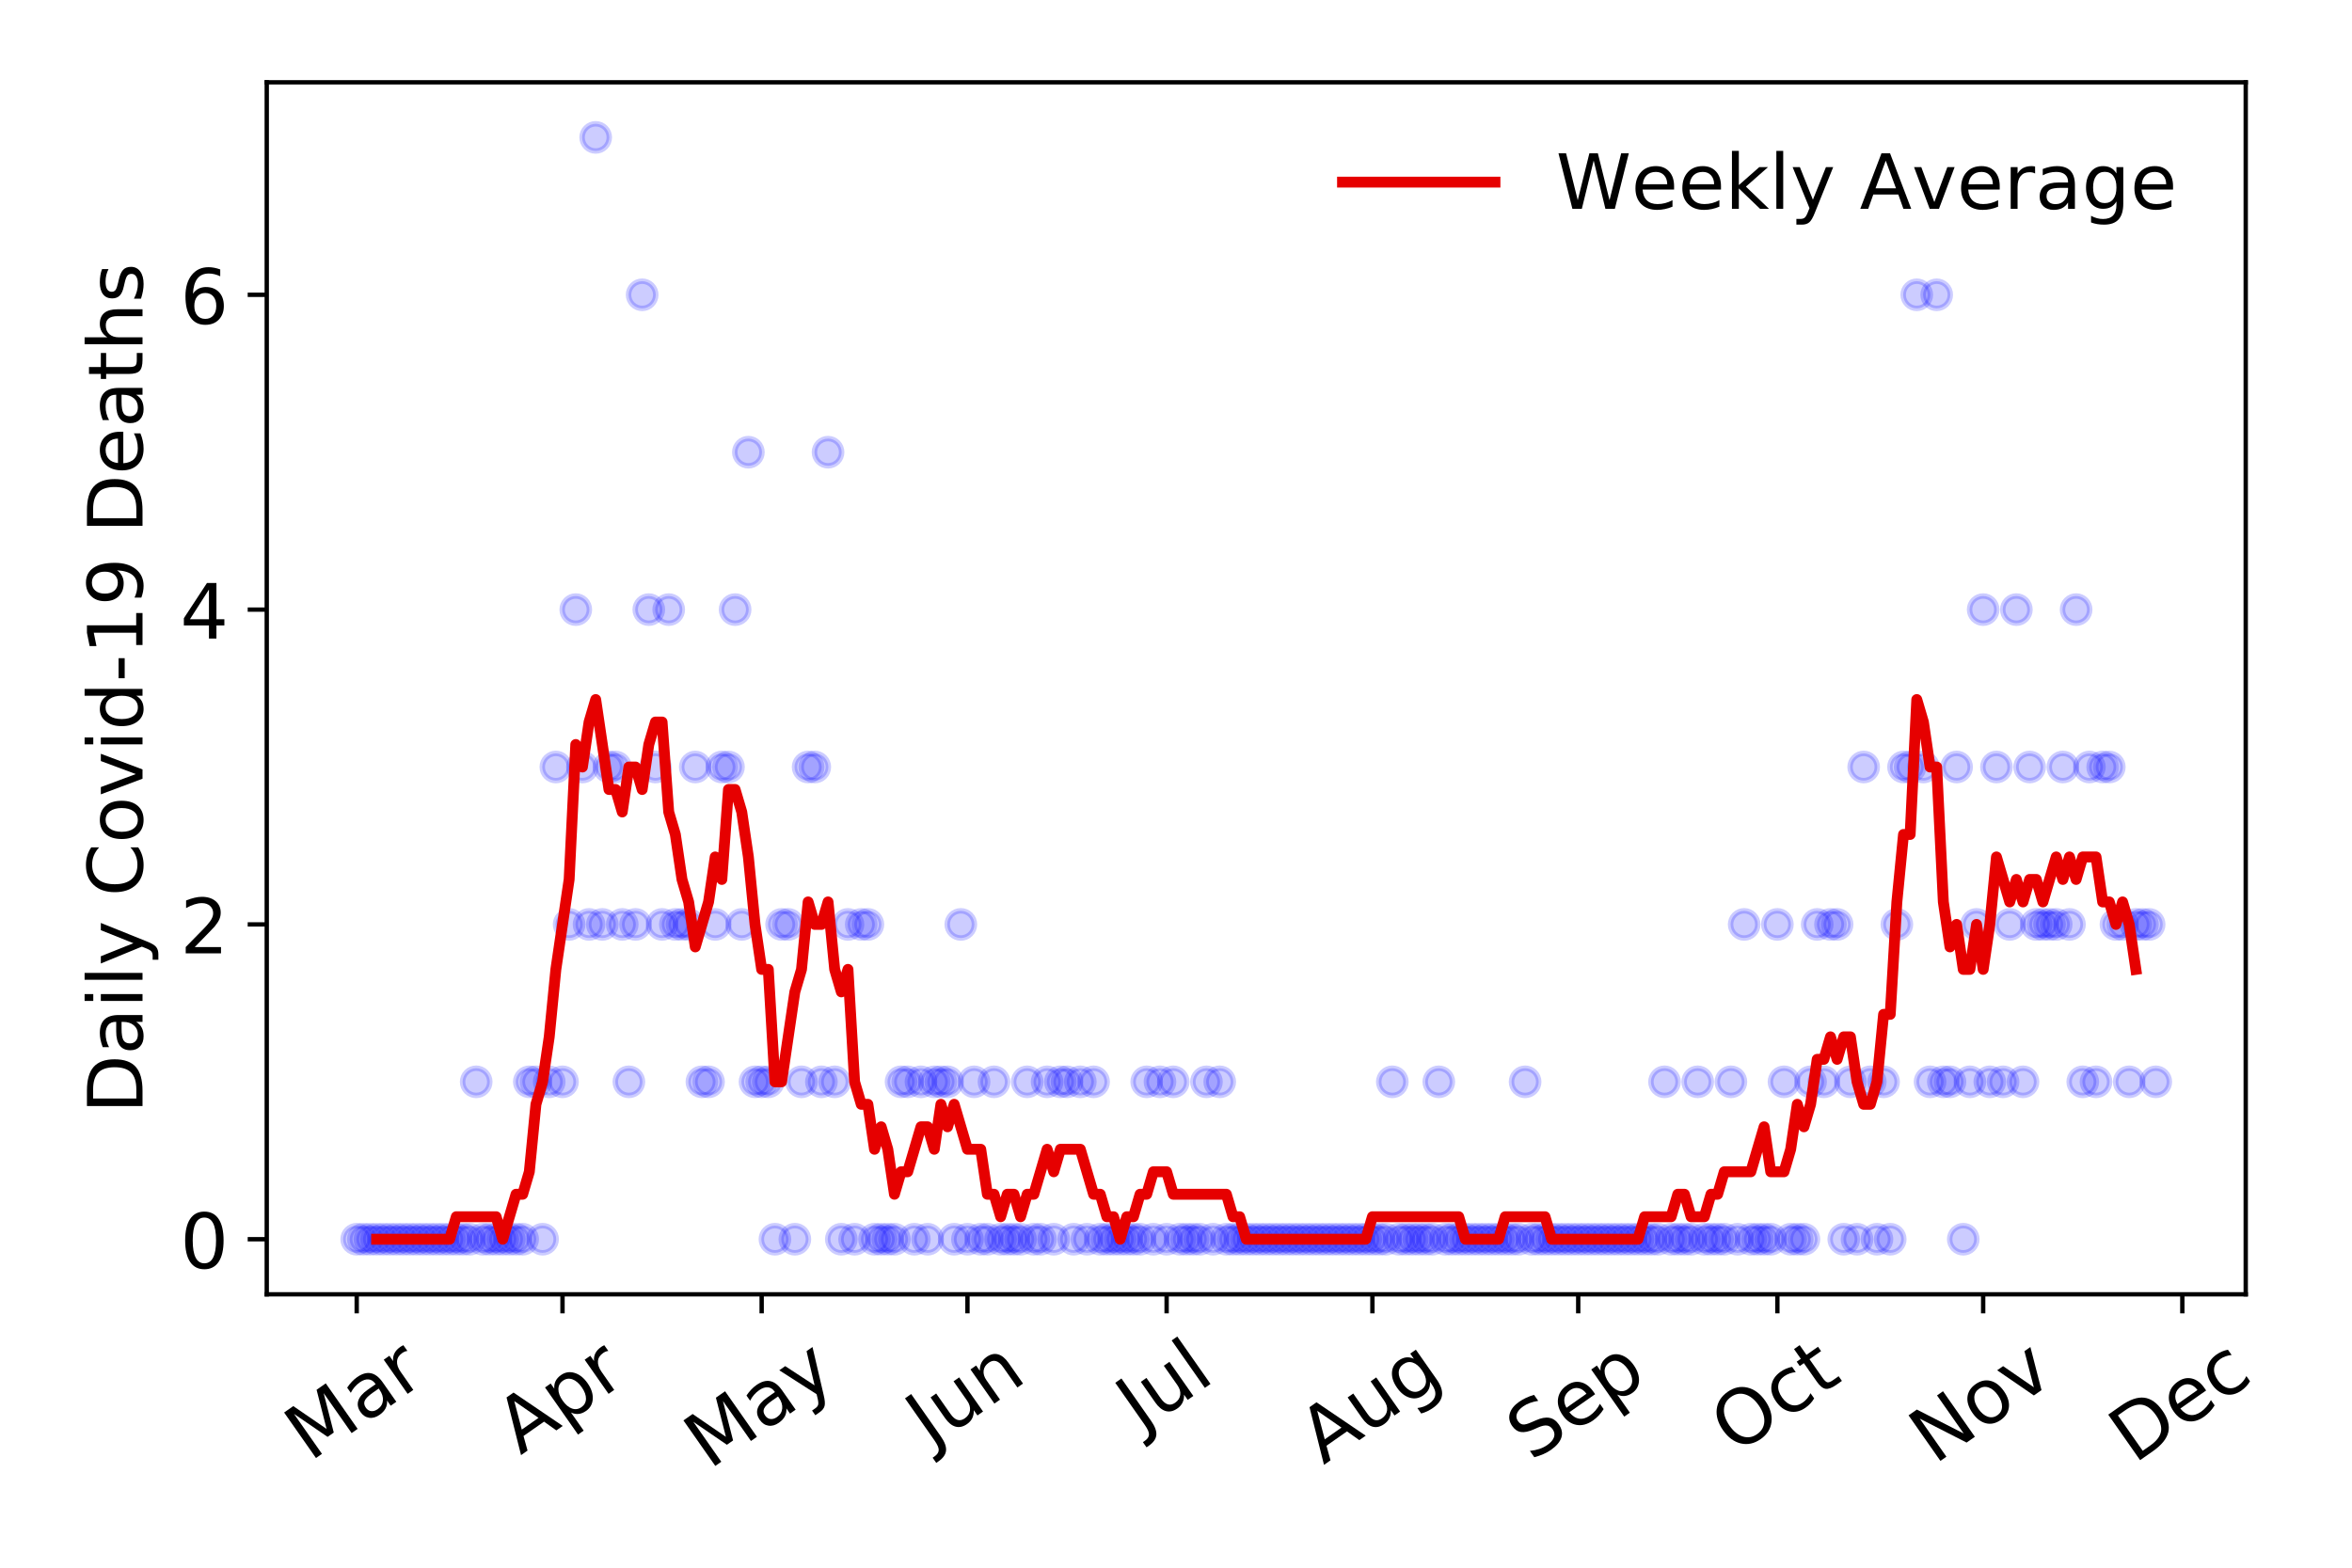 <?xml version="1.0" encoding="utf-8" standalone="no"?>
<!DOCTYPE svg PUBLIC "-//W3C//DTD SVG 1.1//EN"
  "http://www.w3.org/Graphics/SVG/1.1/DTD/svg11.dtd">
<!-- Created with matplotlib (https://matplotlib.org/) -->
<svg height="288pt" version="1.1" viewBox="0 0 432 288" width="432pt" xmlns="http://www.w3.org/2000/svg" xmlns:xlink="http://www.w3.org/1999/xlink">
 <defs>
  <style type="text/css">
*{stroke-linecap:butt;stroke-linejoin:round;}
  </style>
 </defs>
 <g id="figure_1">
  <g id="patch_1">
   <path d="M 0 288 
L 432 288 
L 432 0 
L 0 0 
z
" style="fill:#ffffff;"/>
  </g>
  <g id="axes_1">
   <g id="patch_2">
    <path d="M 48.995 237.778 
L 412.481 237.778 
L 412.481 15.12 
L 48.995 15.12 
z
" style="fill:#ffffff;"/>
   </g>
   <g id="matplotlib.axis_1">
    <g id="xtick_1">
     <g id="line2d_1">
      <defs>
       <path d="M 0 0 
L 0 3.5 
" id="mb7b142d5e3" style="stroke:#000000;stroke-width:0.8;"/>
      </defs>
      <g>
       <use style="stroke:#000000;stroke-width:0.8;" x="65.517" xlink:href="#mb7b142d5e3" y="237.778"/>
      </g>
     </g>
     <g id="text_1">
      <!-- Mar -->
      <defs>
       <path d="M 9.812 72.906 
L 24.516 72.906 
L 43.109 23.297 
L 61.812 72.906 
L 76.516 72.906 
L 76.516 0 
L 66.891 0 
L 66.891 64.016 
L 48.094 14.016 
L 38.188 14.016 
L 19.391 64.016 
L 19.391 0 
L 9.812 0 
z
" id="DejaVuSans-77"/>
       <path d="M 34.281 27.484 
Q 23.391 27.484 19.188 25 
Q 14.984 22.516 14.984 16.5 
Q 14.984 11.719 18.141 8.906 
Q 21.297 6.109 26.703 6.109 
Q 34.188 6.109 38.703 11.406 
Q 43.219 16.703 43.219 25.484 
L 43.219 27.484 
z
M 52.203 31.203 
L 52.203 0 
L 43.219 0 
L 43.219 8.297 
Q 40.141 3.328 35.547 0.953 
Q 30.953 -1.422 24.312 -1.422 
Q 15.922 -1.422 10.953 3.297 
Q 6 8.016 6 15.922 
Q 6 25.141 12.172 29.828 
Q 18.359 34.516 30.609 34.516 
L 43.219 34.516 
L 43.219 35.406 
Q 43.219 41.609 39.141 45 
Q 35.062 48.391 27.688 48.391 
Q 23 48.391 18.547 47.266 
Q 14.109 46.141 10.016 43.891 
L 10.016 52.203 
Q 14.938 54.109 19.578 55.047 
Q 24.219 56 28.609 56 
Q 40.484 56 46.344 49.844 
Q 52.203 43.703 52.203 31.203 
z
" id="DejaVuSans-97"/>
       <path d="M 41.109 46.297 
Q 39.594 47.172 37.812 47.578 
Q 36.031 48 33.891 48 
Q 26.266 48 22.188 43.047 
Q 18.109 38.094 18.109 28.812 
L 18.109 0 
L 9.078 0 
L 9.078 54.688 
L 18.109 54.688 
L 18.109 46.188 
Q 20.953 51.172 25.484 53.578 
Q 30.031 56 36.531 56 
Q 37.453 56 38.578 55.875 
Q 39.703 55.766 41.062 55.516 
z
" id="DejaVuSans-114"/>
      </defs>
      <g transform="translate(56.914 268.643)rotate(-35)scale(0.14 -0.14)">
       <use xlink:href="#DejaVuSans-77"/>
       <use x="86.279" xlink:href="#DejaVuSans-97"/>
       <use x="147.559" xlink:href="#DejaVuSans-114"/>
      </g>
     </g>
    </g>
    <g id="xtick_2">
     <g id="line2d_2">
      <g>
       <use style="stroke:#000000;stroke-width:0.8;" x="103.317" xlink:href="#mb7b142d5e3" y="237.778"/>
      </g>
     </g>
     <g id="text_2">
      <!-- Apr -->
      <defs>
       <path d="M 34.188 63.188 
L 20.797 26.906 
L 47.609 26.906 
z
M 28.609 72.906 
L 39.797 72.906 
L 67.578 0 
L 57.328 0 
L 50.688 18.703 
L 17.828 18.703 
L 11.188 0 
L 0.781 0 
z
" id="DejaVuSans-65"/>
       <path d="M 18.109 8.203 
L 18.109 -20.797 
L 9.078 -20.797 
L 9.078 54.688 
L 18.109 54.688 
L 18.109 46.391 
Q 20.953 51.266 25.266 53.625 
Q 29.594 56 35.594 56 
Q 45.562 56 51.781 48.094 
Q 58.016 40.188 58.016 27.297 
Q 58.016 14.406 51.781 6.484 
Q 45.562 -1.422 35.594 -1.422 
Q 29.594 -1.422 25.266 0.953 
Q 20.953 3.328 18.109 8.203 
z
M 48.688 27.297 
Q 48.688 37.203 44.609 42.844 
Q 40.531 48.484 33.406 48.484 
Q 26.266 48.484 22.188 42.844 
Q 18.109 37.203 18.109 27.297 
Q 18.109 17.391 22.188 11.75 
Q 26.266 6.109 33.406 6.109 
Q 40.531 6.109 44.609 11.75 
Q 48.688 17.391 48.688 27.297 
z
" id="DejaVuSans-112"/>
      </defs>
      <g transform="translate(95.613 267.384)rotate(-35)scale(0.14 -0.14)">
       <use xlink:href="#DejaVuSans-65"/>
       <use x="68.408" xlink:href="#DejaVuSans-112"/>
       <use x="131.885" xlink:href="#DejaVuSans-114"/>
      </g>
     </g>
    </g>
    <g id="xtick_3">
     <g id="line2d_3">
      <g>
       <use style="stroke:#000000;stroke-width:0.8;" x="139.897" xlink:href="#mb7b142d5e3" y="237.778"/>
      </g>
     </g>
     <g id="text_3">
      <!-- May -->
      <defs>
       <path d="M 32.172 -5.078 
Q 28.375 -14.844 24.75 -17.812 
Q 21.141 -20.797 15.094 -20.797 
L 7.906 -20.797 
L 7.906 -13.281 
L 13.188 -13.281 
Q 16.891 -13.281 18.938 -11.516 
Q 21 -9.766 23.484 -3.219 
L 25.094 0.875 
L 2.984 54.688 
L 12.5 54.688 
L 29.594 11.922 
L 46.688 54.688 
L 56.203 54.688 
z
" id="DejaVuSans-121"/>
      </defs>
      <g transform="translate(130.258 270.094)rotate(-35)scale(0.14 -0.14)">
       <use xlink:href="#DejaVuSans-77"/>
       <use x="86.279" xlink:href="#DejaVuSans-97"/>
       <use x="147.559" xlink:href="#DejaVuSans-121"/>
      </g>
     </g>
    </g>
    <g id="xtick_4">
     <g id="line2d_4">
      <g>
       <use style="stroke:#000000;stroke-width:0.8;" x="177.697" xlink:href="#mb7b142d5e3" y="237.778"/>
      </g>
     </g>
     <g id="text_4">
      <!-- Jun -->
      <defs>
       <path d="M 9.812 72.906 
L 19.672 72.906 
L 19.672 5.078 
Q 19.672 -8.109 14.672 -14.062 
Q 9.672 -20.016 -1.422 -20.016 
L -5.172 -20.016 
L -5.172 -11.719 
L -2.094 -11.719 
Q 4.438 -11.719 7.125 -8.047 
Q 9.812 -4.391 9.812 5.078 
z
" id="DejaVuSans-74"/>
       <path d="M 8.5 21.578 
L 8.5 54.688 
L 17.484 54.688 
L 17.484 21.922 
Q 17.484 14.156 20.5 10.266 
Q 23.531 6.391 29.594 6.391 
Q 36.859 6.391 41.078 11.031 
Q 45.312 15.672 45.312 23.688 
L 45.312 54.688 
L 54.297 54.688 
L 54.297 0 
L 45.312 0 
L 45.312 8.406 
Q 42.047 3.422 37.719 1 
Q 33.406 -1.422 27.688 -1.422 
Q 18.266 -1.422 13.375 4.438 
Q 8.5 10.297 8.5 21.578 
z
M 31.109 56 
z
" id="DejaVuSans-117"/>
       <path d="M 54.891 33.016 
L 54.891 0 
L 45.906 0 
L 45.906 32.719 
Q 45.906 40.484 42.875 44.328 
Q 39.844 48.188 33.797 48.188 
Q 26.516 48.188 22.312 43.547 
Q 18.109 38.922 18.109 30.906 
L 18.109 0 
L 9.078 0 
L 9.078 54.688 
L 18.109 54.688 
L 18.109 46.188 
Q 21.344 51.125 25.703 53.562 
Q 30.078 56 35.797 56 
Q 45.219 56 50.047 50.172 
Q 54.891 44.344 54.891 33.016 
z
" id="DejaVuSans-110"/>
      </defs>
      <g transform="translate(170.953 266.039)rotate(-35)scale(0.14 -0.14)">
       <use xlink:href="#DejaVuSans-74"/>
       <use x="29.492" xlink:href="#DejaVuSans-117"/>
       <use x="92.871" xlink:href="#DejaVuSans-110"/>
      </g>
     </g>
    </g>
    <g id="xtick_5">
     <g id="line2d_5">
      <g>
       <use style="stroke:#000000;stroke-width:0.8;" x="214.277" xlink:href="#mb7b142d5e3" y="237.778"/>
      </g>
     </g>
     <g id="text_5">
      <!-- Jul -->
      <defs>
       <path d="M 9.422 75.984 
L 18.406 75.984 
L 18.406 0 
L 9.422 0 
z
" id="DejaVuSans-108"/>
      </defs>
      <g transform="translate(209.574 263.181)rotate(-35)scale(0.14 -0.14)">
       <use xlink:href="#DejaVuSans-74"/>
       <use x="29.492" xlink:href="#DejaVuSans-117"/>
       <use x="92.871" xlink:href="#DejaVuSans-108"/>
      </g>
     </g>
    </g>
    <g id="xtick_6">
     <g id="line2d_6">
      <g>
       <use style="stroke:#000000;stroke-width:0.8;" x="252.076" xlink:href="#mb7b142d5e3" y="237.778"/>
      </g>
     </g>
     <g id="text_6">
      <!-- Aug -->
      <defs>
       <path d="M 45.406 27.984 
Q 45.406 37.75 41.375 43.109 
Q 37.359 48.484 30.078 48.484 
Q 22.859 48.484 18.828 43.109 
Q 14.797 37.75 14.797 27.984 
Q 14.797 18.266 18.828 12.891 
Q 22.859 7.516 30.078 7.516 
Q 37.359 7.516 41.375 12.891 
Q 45.406 18.266 45.406 27.984 
z
M 54.391 6.781 
Q 54.391 -7.172 48.188 -13.984 
Q 42 -20.797 29.203 -20.797 
Q 24.469 -20.797 20.266 -20.094 
Q 16.062 -19.391 12.109 -17.922 
L 12.109 -9.188 
Q 16.062 -11.328 19.922 -12.344 
Q 23.781 -13.375 27.781 -13.375 
Q 36.625 -13.375 41.016 -8.766 
Q 45.406 -4.156 45.406 5.172 
L 45.406 9.625 
Q 42.625 4.781 38.281 2.391 
Q 33.938 0 27.875 0 
Q 17.828 0 11.672 7.656 
Q 5.516 15.328 5.516 27.984 
Q 5.516 40.672 11.672 48.328 
Q 17.828 56 27.875 56 
Q 33.938 56 38.281 53.609 
Q 42.625 51.219 45.406 46.391 
L 45.406 54.688 
L 54.391 54.688 
z
" id="DejaVuSans-103"/>
      </defs>
      <g transform="translate(243.096 269.172)rotate(-35)scale(0.14 -0.14)">
       <use xlink:href="#DejaVuSans-65"/>
       <use x="68.408" xlink:href="#DejaVuSans-117"/>
       <use x="131.787" xlink:href="#DejaVuSans-103"/>
      </g>
     </g>
    </g>
    <g id="xtick_7">
     <g id="line2d_7">
      <g>
       <use style="stroke:#000000;stroke-width:0.8;" x="289.876" xlink:href="#mb7b142d5e3" y="237.778"/>
      </g>
     </g>
     <g id="text_7">
      <!-- Sep -->
      <defs>
       <path d="M 53.516 70.516 
L 53.516 60.891 
Q 47.906 63.578 42.922 64.891 
Q 37.938 66.219 33.297 66.219 
Q 25.25 66.219 20.875 63.094 
Q 16.5 59.969 16.5 54.203 
Q 16.5 49.359 19.406 46.891 
Q 22.312 44.438 30.422 42.922 
L 36.375 41.703 
Q 47.406 39.594 52.656 34.297 
Q 57.906 29 57.906 20.125 
Q 57.906 9.516 50.797 4.047 
Q 43.703 -1.422 29.984 -1.422 
Q 24.812 -1.422 18.969 -0.25 
Q 13.141 0.922 6.891 3.219 
L 6.891 13.375 
Q 12.891 10.016 18.656 8.297 
Q 24.422 6.594 29.984 6.594 
Q 38.422 6.594 43.016 9.906 
Q 47.609 13.234 47.609 19.391 
Q 47.609 24.75 44.312 27.781 
Q 41.016 30.812 33.5 32.328 
L 27.484 33.5 
Q 16.453 35.688 11.516 40.375 
Q 6.594 45.062 6.594 53.422 
Q 6.594 63.094 13.406 68.656 
Q 20.219 74.219 32.172 74.219 
Q 37.312 74.219 42.625 73.281 
Q 47.953 72.359 53.516 70.516 
z
" id="DejaVuSans-83"/>
       <path d="M 56.203 29.594 
L 56.203 25.203 
L 14.891 25.203 
Q 15.484 15.922 20.484 11.062 
Q 25.484 6.203 34.422 6.203 
Q 39.594 6.203 44.453 7.469 
Q 49.312 8.734 54.109 11.281 
L 54.109 2.781 
Q 49.266 0.734 44.188 -0.344 
Q 39.109 -1.422 33.891 -1.422 
Q 20.797 -1.422 13.156 6.188 
Q 5.516 13.812 5.516 26.812 
Q 5.516 40.234 12.766 48.109 
Q 20.016 56 32.328 56 
Q 43.359 56 49.781 48.891 
Q 56.203 41.797 56.203 29.594 
z
M 47.219 32.234 
Q 47.125 39.594 43.094 43.984 
Q 39.062 48.391 32.422 48.391 
Q 24.906 48.391 20.391 44.141 
Q 15.875 39.891 15.188 32.172 
z
" id="DejaVuSans-101"/>
      </defs>
      <g transform="translate(281.283 268.629)rotate(-35)scale(0.14 -0.14)">
       <use xlink:href="#DejaVuSans-83"/>
       <use x="63.477" xlink:href="#DejaVuSans-101"/>
       <use x="125" xlink:href="#DejaVuSans-112"/>
      </g>
     </g>
    </g>
    <g id="xtick_8">
     <g id="line2d_8">
      <g>
       <use style="stroke:#000000;stroke-width:0.8;" x="326.456" xlink:href="#mb7b142d5e3" y="237.778"/>
      </g>
     </g>
     <g id="text_8">
      <!-- Oct -->
      <defs>
       <path d="M 39.406 66.219 
Q 28.656 66.219 22.328 58.203 
Q 16.016 50.203 16.016 36.375 
Q 16.016 22.609 22.328 14.594 
Q 28.656 6.594 39.406 6.594 
Q 50.141 6.594 56.422 14.594 
Q 62.703 22.609 62.703 36.375 
Q 62.703 50.203 56.422 58.203 
Q 50.141 66.219 39.406 66.219 
z
M 39.406 74.219 
Q 54.734 74.219 63.906 63.938 
Q 73.094 53.656 73.094 36.375 
Q 73.094 19.141 63.906 8.859 
Q 54.734 -1.422 39.406 -1.422 
Q 24.031 -1.422 14.812 8.828 
Q 5.609 19.094 5.609 36.375 
Q 5.609 53.656 14.812 63.938 
Q 24.031 74.219 39.406 74.219 
z
" id="DejaVuSans-79"/>
       <path d="M 48.781 52.594 
L 48.781 44.188 
Q 44.969 46.297 41.141 47.344 
Q 37.312 48.391 33.406 48.391 
Q 24.656 48.391 19.812 42.844 
Q 14.984 37.312 14.984 27.297 
Q 14.984 17.281 19.812 11.734 
Q 24.656 6.203 33.406 6.203 
Q 37.312 6.203 41.141 7.25 
Q 44.969 8.297 48.781 10.406 
L 48.781 2.094 
Q 45.016 0.344 40.984 -0.531 
Q 36.969 -1.422 32.422 -1.422 
Q 20.062 -1.422 12.781 6.344 
Q 5.516 14.109 5.516 27.297 
Q 5.516 40.672 12.859 48.328 
Q 20.219 56 33.016 56 
Q 37.156 56 41.109 55.141 
Q 45.062 54.297 48.781 52.594 
z
" id="DejaVuSans-99"/>
       <path d="M 18.312 70.219 
L 18.312 54.688 
L 36.812 54.688 
L 36.812 47.703 
L 18.312 47.703 
L 18.312 18.016 
Q 18.312 11.328 20.141 9.422 
Q 21.969 7.516 27.594 7.516 
L 36.812 7.516 
L 36.812 0 
L 27.594 0 
Q 17.188 0 13.234 3.875 
Q 9.281 7.766 9.281 18.016 
L 9.281 47.703 
L 2.688 47.703 
L 2.688 54.688 
L 9.281 54.688 
L 9.281 70.219 
z
" id="DejaVuSans-116"/>
      </defs>
      <g transform="translate(318.758 267.377)rotate(-35)scale(0.14 -0.14)">
       <use xlink:href="#DejaVuSans-79"/>
       <use x="78.711" xlink:href="#DejaVuSans-99"/>
       <use x="133.691" xlink:href="#DejaVuSans-116"/>
      </g>
     </g>
    </g>
    <g id="xtick_9">
     <g id="line2d_9">
      <g>
       <use style="stroke:#000000;stroke-width:0.8;" x="364.256" xlink:href="#mb7b142d5e3" y="237.778"/>
      </g>
     </g>
     <g id="text_9">
      <!-- Nov -->
      <defs>
       <path d="M 9.812 72.906 
L 23.094 72.906 
L 55.422 11.922 
L 55.422 72.906 
L 64.984 72.906 
L 64.984 0 
L 51.703 0 
L 19.391 60.984 
L 19.391 0 
L 9.812 0 
z
" id="DejaVuSans-78"/>
       <path d="M 30.609 48.391 
Q 23.391 48.391 19.188 42.75 
Q 14.984 37.109 14.984 27.297 
Q 14.984 17.484 19.156 11.844 
Q 23.344 6.203 30.609 6.203 
Q 37.797 6.203 41.984 11.859 
Q 46.188 17.531 46.188 27.297 
Q 46.188 37.016 41.984 42.703 
Q 37.797 48.391 30.609 48.391 
z
M 30.609 56 
Q 42.328 56 49.016 48.375 
Q 55.719 40.766 55.719 27.297 
Q 55.719 13.875 49.016 6.219 
Q 42.328 -1.422 30.609 -1.422 
Q 18.844 -1.422 12.172 6.219 
Q 5.516 13.875 5.516 27.297 
Q 5.516 40.766 12.172 48.375 
Q 18.844 56 30.609 56 
z
" id="DejaVuSans-111"/>
       <path d="M 2.984 54.688 
L 12.5 54.688 
L 29.594 8.797 
L 46.688 54.688 
L 56.203 54.688 
L 35.688 0 
L 23.484 0 
z
" id="DejaVuSans-118"/>
      </defs>
      <g transform="translate(355.28 269.166)rotate(-35)scale(0.14 -0.14)">
       <use xlink:href="#DejaVuSans-78"/>
       <use x="74.805" xlink:href="#DejaVuSans-111"/>
       <use x="135.986" xlink:href="#DejaVuSans-118"/>
      </g>
     </g>
    </g>
    <g id="xtick_10">
     <g id="line2d_10">
      <g>
       <use style="stroke:#000000;stroke-width:0.8;" x="400.836" xlink:href="#mb7b142d5e3" y="237.778"/>
      </g>
     </g>
     <g id="text_10">
      <!-- Dec -->
      <defs>
       <path d="M 19.672 64.797 
L 19.672 8.109 
L 31.594 8.109 
Q 46.688 8.109 53.688 14.938 
Q 60.688 21.781 60.688 36.531 
Q 60.688 51.172 53.688 57.984 
Q 46.688 64.797 31.594 64.797 
z
M 9.812 72.906 
L 30.078 72.906 
Q 51.266 72.906 61.172 64.094 
Q 71.094 55.281 71.094 36.531 
Q 71.094 17.672 61.125 8.828 
Q 51.172 0 30.078 0 
L 9.812 0 
z
" id="DejaVuSans-68"/>
      </defs>
      <g transform="translate(391.956 269.032)rotate(-35)scale(0.14 -0.14)">
       <use xlink:href="#DejaVuSans-68"/>
       <use x="77.002" xlink:href="#DejaVuSans-101"/>
       <use x="138.525" xlink:href="#DejaVuSans-99"/>
      </g>
     </g>
    </g>
   </g>
   <g id="matplotlib.axis_2">
    <g id="ytick_1">
     <g id="line2d_11">
      <defs>
       <path d="M 0 0 
L -3.5 0 
" id="m36542ca3ee" style="stroke:#000000;stroke-width:0.8;"/>
      </defs>
      <g>
       <use style="stroke:#000000;stroke-width:0.8;" x="48.995" xlink:href="#m36542ca3ee" y="227.657"/>
      </g>
     </g>
     <g id="text_11">
      <!-- 0 -->
      <defs>
       <path d="M 31.781 66.406 
Q 24.172 66.406 20.328 58.906 
Q 16.5 51.422 16.5 36.375 
Q 16.5 21.391 20.328 13.891 
Q 24.172 6.391 31.781 6.391 
Q 39.453 6.391 43.281 13.891 
Q 47.125 21.391 47.125 36.375 
Q 47.125 51.422 43.281 58.906 
Q 39.453 66.406 31.781 66.406 
z
M 31.781 74.219 
Q 44.047 74.219 50.516 64.516 
Q 56.984 54.828 56.984 36.375 
Q 56.984 17.969 50.516 8.266 
Q 44.047 -1.422 31.781 -1.422 
Q 19.531 -1.422 13.062 8.266 
Q 6.594 17.969 6.594 36.375 
Q 6.594 54.828 13.062 64.516 
Q 19.531 74.219 31.781 74.219 
z
" id="DejaVuSans-48"/>
      </defs>
      <g transform="translate(33.087 232.976)scale(0.14 -0.14)">
       <use xlink:href="#DejaVuSans-48"/>
      </g>
     </g>
    </g>
    <g id="ytick_2">
     <g id="line2d_12">
      <g>
       <use style="stroke:#000000;stroke-width:0.8;" x="48.995" xlink:href="#m36542ca3ee" y="169.824"/>
      </g>
     </g>
     <g id="text_12">
      <!-- 2 -->
      <defs>
       <path d="M 19.188 8.297 
L 53.609 8.297 
L 53.609 0 
L 7.328 0 
L 7.328 8.297 
Q 12.938 14.109 22.625 23.891 
Q 32.328 33.688 34.812 36.531 
Q 39.547 41.844 41.422 45.531 
Q 43.312 49.219 43.312 52.781 
Q 43.312 58.594 39.234 62.25 
Q 35.156 65.922 28.609 65.922 
Q 23.969 65.922 18.812 64.312 
Q 13.672 62.703 7.812 59.422 
L 7.812 69.391 
Q 13.766 71.781 18.938 73 
Q 24.125 74.219 28.422 74.219 
Q 39.75 74.219 46.484 68.547 
Q 53.219 62.891 53.219 53.422 
Q 53.219 48.922 51.531 44.891 
Q 49.859 40.875 45.406 35.406 
Q 44.188 33.984 37.641 27.219 
Q 31.109 20.453 19.188 8.297 
z
" id="DejaVuSans-50"/>
      </defs>
      <g transform="translate(33.087 175.143)scale(0.14 -0.14)">
       <use xlink:href="#DejaVuSans-50"/>
      </g>
     </g>
    </g>
    <g id="ytick_3">
     <g id="line2d_13">
      <g>
       <use style="stroke:#000000;stroke-width:0.8;" x="48.995" xlink:href="#m36542ca3ee" y="111.991"/>
      </g>
     </g>
     <g id="text_13">
      <!-- 4 -->
      <defs>
       <path d="M 37.797 64.312 
L 12.891 25.391 
L 37.797 25.391 
z
M 35.203 72.906 
L 47.609 72.906 
L 47.609 25.391 
L 58.016 25.391 
L 58.016 17.188 
L 47.609 17.188 
L 47.609 0 
L 37.797 0 
L 37.797 17.188 
L 4.891 17.188 
L 4.891 26.703 
z
" id="DejaVuSans-52"/>
      </defs>
      <g transform="translate(33.087 117.31)scale(0.14 -0.14)">
       <use xlink:href="#DejaVuSans-52"/>
      </g>
     </g>
    </g>
    <g id="ytick_4">
     <g id="line2d_14">
      <g>
       <use style="stroke:#000000;stroke-width:0.8;" x="48.995" xlink:href="#m36542ca3ee" y="54.157"/>
      </g>
     </g>
     <g id="text_14">
      <!-- 6 -->
      <defs>
       <path d="M 33.016 40.375 
Q 26.375 40.375 22.484 35.828 
Q 18.609 31.297 18.609 23.391 
Q 18.609 15.531 22.484 10.953 
Q 26.375 6.391 33.016 6.391 
Q 39.656 6.391 43.531 10.953 
Q 47.406 15.531 47.406 23.391 
Q 47.406 31.297 43.531 35.828 
Q 39.656 40.375 33.016 40.375 
z
M 52.594 71.297 
L 52.594 62.312 
Q 48.875 64.062 45.094 64.984 
Q 41.312 65.922 37.594 65.922 
Q 27.828 65.922 22.672 59.328 
Q 17.531 52.734 16.797 39.406 
Q 19.672 43.656 24.016 45.922 
Q 28.375 48.188 33.594 48.188 
Q 44.578 48.188 50.953 41.516 
Q 57.328 34.859 57.328 23.391 
Q 57.328 12.156 50.688 5.359 
Q 44.047 -1.422 33.016 -1.422 
Q 20.359 -1.422 13.672 8.266 
Q 6.984 17.969 6.984 36.375 
Q 6.984 53.656 15.188 63.938 
Q 23.391 74.219 37.203 74.219 
Q 40.922 74.219 44.703 73.484 
Q 48.484 72.75 52.594 71.297 
z
" id="DejaVuSans-54"/>
      </defs>
      <g transform="translate(33.087 59.476)scale(0.14 -0.14)">
       <use xlink:href="#DejaVuSans-54"/>
      </g>
     </g>
    </g>
    <g id="text_15">
     <!-- Daily Covid-19 Deaths -->
     <defs>
      <path d="M 9.422 54.688 
L 18.406 54.688 
L 18.406 0 
L 9.422 0 
z
M 9.422 75.984 
L 18.406 75.984 
L 18.406 64.594 
L 9.422 64.594 
z
" id="DejaVuSans-105"/>
      <path id="DejaVuSans-32"/>
      <path d="M 64.406 67.281 
L 64.406 56.891 
Q 59.422 61.531 53.781 63.812 
Q 48.141 66.109 41.797 66.109 
Q 29.297 66.109 22.656 58.469 
Q 16.016 50.828 16.016 36.375 
Q 16.016 21.969 22.656 14.328 
Q 29.297 6.688 41.797 6.688 
Q 48.141 6.688 53.781 8.984 
Q 59.422 11.281 64.406 15.922 
L 64.406 5.609 
Q 59.234 2.094 53.438 0.328 
Q 47.656 -1.422 41.219 -1.422 
Q 24.656 -1.422 15.125 8.703 
Q 5.609 18.844 5.609 36.375 
Q 5.609 53.953 15.125 64.078 
Q 24.656 74.219 41.219 74.219 
Q 47.75 74.219 53.531 72.484 
Q 59.328 70.75 64.406 67.281 
z
" id="DejaVuSans-67"/>
      <path d="M 45.406 46.391 
L 45.406 75.984 
L 54.391 75.984 
L 54.391 0 
L 45.406 0 
L 45.406 8.203 
Q 42.578 3.328 38.25 0.953 
Q 33.938 -1.422 27.875 -1.422 
Q 17.969 -1.422 11.734 6.484 
Q 5.516 14.406 5.516 27.297 
Q 5.516 40.188 11.734 48.094 
Q 17.969 56 27.875 56 
Q 33.938 56 38.25 53.625 
Q 42.578 51.266 45.406 46.391 
z
M 14.797 27.297 
Q 14.797 17.391 18.875 11.75 
Q 22.953 6.109 30.078 6.109 
Q 37.203 6.109 41.297 11.75 
Q 45.406 17.391 45.406 27.297 
Q 45.406 37.203 41.297 42.844 
Q 37.203 48.484 30.078 48.484 
Q 22.953 48.484 18.875 42.844 
Q 14.797 37.203 14.797 27.297 
z
" id="DejaVuSans-100"/>
      <path d="M 4.891 31.391 
L 31.203 31.391 
L 31.203 23.391 
L 4.891 23.391 
z
" id="DejaVuSans-45"/>
      <path d="M 12.406 8.297 
L 28.516 8.297 
L 28.516 63.922 
L 10.984 60.406 
L 10.984 69.391 
L 28.422 72.906 
L 38.281 72.906 
L 38.281 8.297 
L 54.391 8.297 
L 54.391 0 
L 12.406 0 
z
" id="DejaVuSans-49"/>
      <path d="M 10.984 1.516 
L 10.984 10.5 
Q 14.703 8.734 18.5 7.812 
Q 22.312 6.891 25.984 6.891 
Q 35.75 6.891 40.891 13.453 
Q 46.047 20.016 46.781 33.406 
Q 43.953 29.203 39.594 26.953 
Q 35.25 24.703 29.984 24.703 
Q 19.047 24.703 12.672 31.312 
Q 6.297 37.938 6.297 49.422 
Q 6.297 60.641 12.938 67.422 
Q 19.578 74.219 30.609 74.219 
Q 43.266 74.219 49.922 64.516 
Q 56.594 54.828 56.594 36.375 
Q 56.594 19.141 48.406 8.859 
Q 40.234 -1.422 26.422 -1.422 
Q 22.703 -1.422 18.891 -0.688 
Q 15.094 0.047 10.984 1.516 
z
M 30.609 32.422 
Q 37.25 32.422 41.125 36.953 
Q 45.016 41.5 45.016 49.422 
Q 45.016 57.281 41.125 61.844 
Q 37.25 66.406 30.609 66.406 
Q 23.969 66.406 20.094 61.844 
Q 16.219 57.281 16.219 49.422 
Q 16.219 41.5 20.094 36.953 
Q 23.969 32.422 30.609 32.422 
z
" id="DejaVuSans-57"/>
      <path d="M 54.891 33.016 
L 54.891 0 
L 45.906 0 
L 45.906 32.719 
Q 45.906 40.484 42.875 44.328 
Q 39.844 48.188 33.797 48.188 
Q 26.516 48.188 22.312 43.547 
Q 18.109 38.922 18.109 30.906 
L 18.109 0 
L 9.078 0 
L 9.078 75.984 
L 18.109 75.984 
L 18.109 46.188 
Q 21.344 51.125 25.703 53.562 
Q 30.078 56 35.797 56 
Q 45.219 56 50.047 50.172 
Q 54.891 44.344 54.891 33.016 
z
" id="DejaVuSans-104"/>
      <path d="M 44.281 53.078 
L 44.281 44.578 
Q 40.484 46.531 36.375 47.5 
Q 32.281 48.484 27.875 48.484 
Q 21.188 48.484 17.844 46.438 
Q 14.5 44.391 14.5 40.281 
Q 14.5 37.156 16.891 35.375 
Q 19.281 33.594 26.516 31.984 
L 29.594 31.297 
Q 39.156 29.25 43.188 25.516 
Q 47.219 21.781 47.219 15.094 
Q 47.219 7.469 41.188 3.016 
Q 35.156 -1.422 24.609 -1.422 
Q 20.219 -1.422 15.453 -0.562 
Q 10.688 0.297 5.422 2 
L 5.422 11.281 
Q 10.406 8.688 15.234 7.391 
Q 20.062 6.109 24.812 6.109 
Q 31.156 6.109 34.562 8.281 
Q 37.984 10.453 37.984 14.406 
Q 37.984 18.062 35.516 20.016 
Q 33.062 21.969 24.703 23.781 
L 21.578 24.516 
Q 13.234 26.266 9.516 29.906 
Q 5.812 33.547 5.812 39.891 
Q 5.812 47.609 11.281 51.797 
Q 16.75 56 26.812 56 
Q 31.781 56 36.172 55.266 
Q 40.578 54.547 44.281 53.078 
z
" id="DejaVuSans-115"/>
     </defs>
     <g transform="translate(26.176 204.56)rotate(-90)scale(0.14 -0.14)">
      <use xlink:href="#DejaVuSans-68"/>
      <use x="77.002" xlink:href="#DejaVuSans-97"/>
      <use x="138.281" xlink:href="#DejaVuSans-105"/>
      <use x="166.064" xlink:href="#DejaVuSans-108"/>
      <use x="193.848" xlink:href="#DejaVuSans-121"/>
      <use x="253.027" xlink:href="#DejaVuSans-32"/>
      <use x="284.814" xlink:href="#DejaVuSans-67"/>
      <use x="354.639" xlink:href="#DejaVuSans-111"/>
      <use x="415.82" xlink:href="#DejaVuSans-118"/>
      <use x="475" xlink:href="#DejaVuSans-105"/>
      <use x="502.783" xlink:href="#DejaVuSans-100"/>
      <use x="566.26" xlink:href="#DejaVuSans-45"/>
      <use x="602.344" xlink:href="#DejaVuSans-49"/>
      <use x="665.967" xlink:href="#DejaVuSans-57"/>
      <use x="729.59" xlink:href="#DejaVuSans-32"/>
      <use x="761.377" xlink:href="#DejaVuSans-68"/>
      <use x="838.379" xlink:href="#DejaVuSans-101"/>
      <use x="899.902" xlink:href="#DejaVuSans-97"/>
      <use x="961.182" xlink:href="#DejaVuSans-116"/>
      <use x="1000.391" xlink:href="#DejaVuSans-104"/>
      <use x="1063.77" xlink:href="#DejaVuSans-115"/>
     </g>
    </g>
   </g>
   <g id="line2d_15">
    <defs>
     <path d="M 0 2.5 
C 0.663 2.5 1.299 2.237 1.768 1.768 
C 2.237 1.299 2.5 0.663 2.5 0 
C 2.5 -0.663 2.237 -1.299 1.768 -1.768 
C 1.299 -2.237 0.663 -2.5 0 -2.5 
C -0.663 -2.5 -1.299 -2.237 -1.768 -1.768 
C -2.237 -1.299 -2.5 -0.663 -2.5 0 
C -2.5 0.663 -2.237 1.299 -1.768 1.768 
C -1.299 2.237 -0.663 2.5 0 2.5 
z
" id="md37d816590" style="stroke:#0000ff;stroke-opacity:0.2;"/>
    </defs>
    <g clip-path="url(#p02e1271a2e)">
     <use style="fill:#0000ff;fill-opacity:0.2;stroke:#0000ff;stroke-opacity:0.2;" x="65.517" xlink:href="#md37d816590" y="227.657"/>
     <use style="fill:#0000ff;fill-opacity:0.2;stroke:#0000ff;stroke-opacity:0.2;" x="66.736" xlink:href="#md37d816590" y="227.657"/>
     <use style="fill:#0000ff;fill-opacity:0.2;stroke:#0000ff;stroke-opacity:0.2;" x="67.956" xlink:href="#md37d816590" y="227.657"/>
     <use style="fill:#0000ff;fill-opacity:0.2;stroke:#0000ff;stroke-opacity:0.2;" x="69.175" xlink:href="#md37d816590" y="227.657"/>
     <use style="fill:#0000ff;fill-opacity:0.2;stroke:#0000ff;stroke-opacity:0.2;" x="70.394" xlink:href="#md37d816590" y="227.657"/>
     <use style="fill:#0000ff;fill-opacity:0.2;stroke:#0000ff;stroke-opacity:0.2;" x="71.614" xlink:href="#md37d816590" y="227.657"/>
     <use style="fill:#0000ff;fill-opacity:0.2;stroke:#0000ff;stroke-opacity:0.2;" x="72.833" xlink:href="#md37d816590" y="227.657"/>
     <use style="fill:#0000ff;fill-opacity:0.2;stroke:#0000ff;stroke-opacity:0.2;" x="74.052" xlink:href="#md37d816590" y="227.657"/>
     <use style="fill:#0000ff;fill-opacity:0.2;stroke:#0000ff;stroke-opacity:0.2;" x="75.272" xlink:href="#md37d816590" y="227.657"/>
     <use style="fill:#0000ff;fill-opacity:0.2;stroke:#0000ff;stroke-opacity:0.2;" x="76.491" xlink:href="#md37d816590" y="227.657"/>
     <use style="fill:#0000ff;fill-opacity:0.2;stroke:#0000ff;stroke-opacity:0.2;" x="77.711" xlink:href="#md37d816590" y="227.657"/>
     <use style="fill:#0000ff;fill-opacity:0.2;stroke:#0000ff;stroke-opacity:0.2;" x="78.93" xlink:href="#md37d816590" y="227.657"/>
     <use style="fill:#0000ff;fill-opacity:0.2;stroke:#0000ff;stroke-opacity:0.2;" x="80.149" xlink:href="#md37d816590" y="227.657"/>
     <use style="fill:#0000ff;fill-opacity:0.2;stroke:#0000ff;stroke-opacity:0.2;" x="81.369" xlink:href="#md37d816590" y="227.657"/>
     <use style="fill:#0000ff;fill-opacity:0.2;stroke:#0000ff;stroke-opacity:0.2;" x="82.588" xlink:href="#md37d816590" y="227.657"/>
     <use style="fill:#0000ff;fill-opacity:0.2;stroke:#0000ff;stroke-opacity:0.2;" x="83.807" xlink:href="#md37d816590" y="227.657"/>
     <use style="fill:#0000ff;fill-opacity:0.2;stroke:#0000ff;stroke-opacity:0.2;" x="85.027" xlink:href="#md37d816590" y="227.657"/>
     <use style="fill:#0000ff;fill-opacity:0.2;stroke:#0000ff;stroke-opacity:0.2;" x="86.246" xlink:href="#md37d816590" y="227.657"/>
     <use style="fill:#0000ff;fill-opacity:0.2;stroke:#0000ff;stroke-opacity:0.2;" x="87.465" xlink:href="#md37d816590" y="198.741"/>
     <use style="fill:#0000ff;fill-opacity:0.2;stroke:#0000ff;stroke-opacity:0.2;" x="88.685" xlink:href="#md37d816590" y="227.657"/>
     <use style="fill:#0000ff;fill-opacity:0.2;stroke:#0000ff;stroke-opacity:0.2;" x="89.904" xlink:href="#md37d816590" y="227.657"/>
     <use style="fill:#0000ff;fill-opacity:0.2;stroke:#0000ff;stroke-opacity:0.2;" x="91.123" xlink:href="#md37d816590" y="227.657"/>
     <use style="fill:#0000ff;fill-opacity:0.2;stroke:#0000ff;stroke-opacity:0.2;" x="92.343" xlink:href="#md37d816590" y="227.657"/>
     <use style="fill:#0000ff;fill-opacity:0.2;stroke:#0000ff;stroke-opacity:0.2;" x="93.562" xlink:href="#md37d816590" y="227.657"/>
     <use style="fill:#0000ff;fill-opacity:0.2;stroke:#0000ff;stroke-opacity:0.2;" x="94.781" xlink:href="#md37d816590" y="227.657"/>
     <use style="fill:#0000ff;fill-opacity:0.2;stroke:#0000ff;stroke-opacity:0.2;" x="96.001" xlink:href="#md37d816590" y="227.657"/>
     <use style="fill:#0000ff;fill-opacity:0.2;stroke:#0000ff;stroke-opacity:0.2;" x="97.22" xlink:href="#md37d816590" y="198.741"/>
     <use style="fill:#0000ff;fill-opacity:0.2;stroke:#0000ff;stroke-opacity:0.2;" x="98.439" xlink:href="#md37d816590" y="198.741"/>
     <use style="fill:#0000ff;fill-opacity:0.2;stroke:#0000ff;stroke-opacity:0.2;" x="99.659" xlink:href="#md37d816590" y="227.657"/>
     <use style="fill:#0000ff;fill-opacity:0.2;stroke:#0000ff;stroke-opacity:0.2;" x="100.878" xlink:href="#md37d816590" y="198.741"/>
     <use style="fill:#0000ff;fill-opacity:0.2;stroke:#0000ff;stroke-opacity:0.2;" x="102.097" xlink:href="#md37d816590" y="140.907"/>
     <use style="fill:#0000ff;fill-opacity:0.2;stroke:#0000ff;stroke-opacity:0.2;" x="103.317" xlink:href="#md37d816590" y="198.741"/>
     <use style="fill:#0000ff;fill-opacity:0.2;stroke:#0000ff;stroke-opacity:0.2;" x="104.536" xlink:href="#md37d816590" y="169.824"/>
     <use style="fill:#0000ff;fill-opacity:0.2;stroke:#0000ff;stroke-opacity:0.2;" x="105.755" xlink:href="#md37d816590" y="111.991"/>
     <use style="fill:#0000ff;fill-opacity:0.2;stroke:#0000ff;stroke-opacity:0.2;" x="106.975" xlink:href="#md37d816590" y="140.907"/>
     <use style="fill:#0000ff;fill-opacity:0.2;stroke:#0000ff;stroke-opacity:0.2;" x="108.194" xlink:href="#md37d816590" y="169.824"/>
     <use style="fill:#0000ff;fill-opacity:0.2;stroke:#0000ff;stroke-opacity:0.2;" x="109.413" xlink:href="#md37d816590" y="25.241"/>
     <use style="fill:#0000ff;fill-opacity:0.2;stroke:#0000ff;stroke-opacity:0.2;" x="110.633" xlink:href="#md37d816590" y="169.824"/>
     <use style="fill:#0000ff;fill-opacity:0.2;stroke:#0000ff;stroke-opacity:0.2;" x="111.852" xlink:href="#md37d816590" y="140.907"/>
     <use style="fill:#0000ff;fill-opacity:0.2;stroke:#0000ff;stroke-opacity:0.2;" x="113.071" xlink:href="#md37d816590" y="140.907"/>
     <use style="fill:#0000ff;fill-opacity:0.2;stroke:#0000ff;stroke-opacity:0.2;" x="114.291" xlink:href="#md37d816590" y="169.824"/>
     <use style="fill:#0000ff;fill-opacity:0.2;stroke:#0000ff;stroke-opacity:0.2;" x="115.51" xlink:href="#md37d816590" y="198.741"/>
     <use style="fill:#0000ff;fill-opacity:0.2;stroke:#0000ff;stroke-opacity:0.2;" x="116.729" xlink:href="#md37d816590" y="169.824"/>
     <use style="fill:#0000ff;fill-opacity:0.2;stroke:#0000ff;stroke-opacity:0.2;" x="117.949" xlink:href="#md37d816590" y="54.157"/>
     <use style="fill:#0000ff;fill-opacity:0.2;stroke:#0000ff;stroke-opacity:0.2;" x="119.168" xlink:href="#md37d816590" y="111.991"/>
     <use style="fill:#0000ff;fill-opacity:0.2;stroke:#0000ff;stroke-opacity:0.2;" x="120.387" xlink:href="#md37d816590" y="140.907"/>
     <use style="fill:#0000ff;fill-opacity:0.2;stroke:#0000ff;stroke-opacity:0.2;" x="121.607" xlink:href="#md37d816590" y="169.824"/>
     <use style="fill:#0000ff;fill-opacity:0.2;stroke:#0000ff;stroke-opacity:0.2;" x="122.826" xlink:href="#md37d816590" y="111.991"/>
     <use style="fill:#0000ff;fill-opacity:0.2;stroke:#0000ff;stroke-opacity:0.2;" x="124.046" xlink:href="#md37d816590" y="169.824"/>
     <use style="fill:#0000ff;fill-opacity:0.2;stroke:#0000ff;stroke-opacity:0.2;" x="125.265" xlink:href="#md37d816590" y="169.824"/>
     <use style="fill:#0000ff;fill-opacity:0.2;stroke:#0000ff;stroke-opacity:0.2;" x="126.484" xlink:href="#md37d816590" y="169.824"/>
     <use style="fill:#0000ff;fill-opacity:0.2;stroke:#0000ff;stroke-opacity:0.2;" x="127.704" xlink:href="#md37d816590" y="140.907"/>
     <use style="fill:#0000ff;fill-opacity:0.2;stroke:#0000ff;stroke-opacity:0.2;" x="128.923" xlink:href="#md37d816590" y="198.741"/>
     <use style="fill:#0000ff;fill-opacity:0.2;stroke:#0000ff;stroke-opacity:0.2;" x="130.142" xlink:href="#md37d816590" y="198.741"/>
     <use style="fill:#0000ff;fill-opacity:0.2;stroke:#0000ff;stroke-opacity:0.2;" x="131.362" xlink:href="#md37d816590" y="169.824"/>
     <use style="fill:#0000ff;fill-opacity:0.2;stroke:#0000ff;stroke-opacity:0.2;" x="132.581" xlink:href="#md37d816590" y="140.907"/>
     <use style="fill:#0000ff;fill-opacity:0.2;stroke:#0000ff;stroke-opacity:0.2;" x="133.8" xlink:href="#md37d816590" y="140.907"/>
     <use style="fill:#0000ff;fill-opacity:0.2;stroke:#0000ff;stroke-opacity:0.2;" x="135.02" xlink:href="#md37d816590" y="111.991"/>
     <use style="fill:#0000ff;fill-opacity:0.2;stroke:#0000ff;stroke-opacity:0.2;" x="136.239" xlink:href="#md37d816590" y="169.824"/>
     <use style="fill:#0000ff;fill-opacity:0.2;stroke:#0000ff;stroke-opacity:0.2;" x="137.458" xlink:href="#md37d816590" y="83.074"/>
     <use style="fill:#0000ff;fill-opacity:0.2;stroke:#0000ff;stroke-opacity:0.2;" x="138.678" xlink:href="#md37d816590" y="198.741"/>
     <use style="fill:#0000ff;fill-opacity:0.2;stroke:#0000ff;stroke-opacity:0.2;" x="139.897" xlink:href="#md37d816590" y="198.741"/>
     <use style="fill:#0000ff;fill-opacity:0.2;stroke:#0000ff;stroke-opacity:0.2;" x="141.116" xlink:href="#md37d816590" y="198.741"/>
     <use style="fill:#0000ff;fill-opacity:0.2;stroke:#0000ff;stroke-opacity:0.2;" x="142.336" xlink:href="#md37d816590" y="227.657"/>
     <use style="fill:#0000ff;fill-opacity:0.2;stroke:#0000ff;stroke-opacity:0.2;" x="143.555" xlink:href="#md37d816590" y="169.824"/>
     <use style="fill:#0000ff;fill-opacity:0.2;stroke:#0000ff;stroke-opacity:0.2;" x="144.774" xlink:href="#md37d816590" y="169.824"/>
     <use style="fill:#0000ff;fill-opacity:0.2;stroke:#0000ff;stroke-opacity:0.2;" x="145.994" xlink:href="#md37d816590" y="227.657"/>
     <use style="fill:#0000ff;fill-opacity:0.2;stroke:#0000ff;stroke-opacity:0.2;" x="147.213" xlink:href="#md37d816590" y="198.741"/>
     <use style="fill:#0000ff;fill-opacity:0.2;stroke:#0000ff;stroke-opacity:0.2;" x="148.432" xlink:href="#md37d816590" y="140.907"/>
     <use style="fill:#0000ff;fill-opacity:0.2;stroke:#0000ff;stroke-opacity:0.2;" x="149.652" xlink:href="#md37d816590" y="140.907"/>
     <use style="fill:#0000ff;fill-opacity:0.2;stroke:#0000ff;stroke-opacity:0.2;" x="150.871" xlink:href="#md37d816590" y="198.741"/>
     <use style="fill:#0000ff;fill-opacity:0.2;stroke:#0000ff;stroke-opacity:0.2;" x="152.09" xlink:href="#md37d816590" y="83.074"/>
     <use style="fill:#0000ff;fill-opacity:0.2;stroke:#0000ff;stroke-opacity:0.2;" x="153.31" xlink:href="#md37d816590" y="198.741"/>
     <use style="fill:#0000ff;fill-opacity:0.2;stroke:#0000ff;stroke-opacity:0.2;" x="154.529" xlink:href="#md37d816590" y="227.657"/>
     <use style="fill:#0000ff;fill-opacity:0.2;stroke:#0000ff;stroke-opacity:0.2;" x="155.748" xlink:href="#md37d816590" y="169.824"/>
     <use style="fill:#0000ff;fill-opacity:0.2;stroke:#0000ff;stroke-opacity:0.2;" x="156.968" xlink:href="#md37d816590" y="227.657"/>
     <use style="fill:#0000ff;fill-opacity:0.2;stroke:#0000ff;stroke-opacity:0.2;" x="158.187" xlink:href="#md37d816590" y="169.824"/>
     <use style="fill:#0000ff;fill-opacity:0.2;stroke:#0000ff;stroke-opacity:0.2;" x="159.406" xlink:href="#md37d816590" y="169.824"/>
     <use style="fill:#0000ff;fill-opacity:0.2;stroke:#0000ff;stroke-opacity:0.2;" x="160.626" xlink:href="#md37d816590" y="227.657"/>
     <use style="fill:#0000ff;fill-opacity:0.2;stroke:#0000ff;stroke-opacity:0.2;" x="161.845" xlink:href="#md37d816590" y="227.657"/>
     <use style="fill:#0000ff;fill-opacity:0.2;stroke:#0000ff;stroke-opacity:0.2;" x="163.064" xlink:href="#md37d816590" y="227.657"/>
     <use style="fill:#0000ff;fill-opacity:0.2;stroke:#0000ff;stroke-opacity:0.2;" x="164.284" xlink:href="#md37d816590" y="227.657"/>
     <use style="fill:#0000ff;fill-opacity:0.2;stroke:#0000ff;stroke-opacity:0.2;" x="165.503" xlink:href="#md37d816590" y="198.741"/>
     <use style="fill:#0000ff;fill-opacity:0.2;stroke:#0000ff;stroke-opacity:0.2;" x="166.723" xlink:href="#md37d816590" y="198.741"/>
     <use style="fill:#0000ff;fill-opacity:0.2;stroke:#0000ff;stroke-opacity:0.2;" x="167.942" xlink:href="#md37d816590" y="227.657"/>
     <use style="fill:#0000ff;fill-opacity:0.2;stroke:#0000ff;stroke-opacity:0.2;" x="169.161" xlink:href="#md37d816590" y="198.741"/>
     <use style="fill:#0000ff;fill-opacity:0.2;stroke:#0000ff;stroke-opacity:0.2;" x="170.381" xlink:href="#md37d816590" y="227.657"/>
     <use style="fill:#0000ff;fill-opacity:0.2;stroke:#0000ff;stroke-opacity:0.2;" x="171.6" xlink:href="#md37d816590" y="198.741"/>
     <use style="fill:#0000ff;fill-opacity:0.2;stroke:#0000ff;stroke-opacity:0.2;" x="172.819" xlink:href="#md37d816590" y="198.741"/>
     <use style="fill:#0000ff;fill-opacity:0.2;stroke:#0000ff;stroke-opacity:0.2;" x="174.039" xlink:href="#md37d816590" y="198.741"/>
     <use style="fill:#0000ff;fill-opacity:0.2;stroke:#0000ff;stroke-opacity:0.2;" x="175.258" xlink:href="#md37d816590" y="227.657"/>
     <use style="fill:#0000ff;fill-opacity:0.2;stroke:#0000ff;stroke-opacity:0.2;" x="176.477" xlink:href="#md37d816590" y="169.824"/>
     <use style="fill:#0000ff;fill-opacity:0.2;stroke:#0000ff;stroke-opacity:0.2;" x="177.697" xlink:href="#md37d816590" y="227.657"/>
     <use style="fill:#0000ff;fill-opacity:0.2;stroke:#0000ff;stroke-opacity:0.2;" x="178.916" xlink:href="#md37d816590" y="198.741"/>
     <use style="fill:#0000ff;fill-opacity:0.2;stroke:#0000ff;stroke-opacity:0.2;" x="180.135" xlink:href="#md37d816590" y="227.657"/>
     <use style="fill:#0000ff;fill-opacity:0.2;stroke:#0000ff;stroke-opacity:0.2;" x="181.355" xlink:href="#md37d816590" y="227.657"/>
     <use style="fill:#0000ff;fill-opacity:0.2;stroke:#0000ff;stroke-opacity:0.2;" x="182.574" xlink:href="#md37d816590" y="198.741"/>
     <use style="fill:#0000ff;fill-opacity:0.2;stroke:#0000ff;stroke-opacity:0.2;" x="183.793" xlink:href="#md37d816590" y="227.657"/>
     <use style="fill:#0000ff;fill-opacity:0.2;stroke:#0000ff;stroke-opacity:0.2;" x="185.013" xlink:href="#md37d816590" y="227.657"/>
     <use style="fill:#0000ff;fill-opacity:0.2;stroke:#0000ff;stroke-opacity:0.2;" x="186.232" xlink:href="#md37d816590" y="227.657"/>
     <use style="fill:#0000ff;fill-opacity:0.2;stroke:#0000ff;stroke-opacity:0.2;" x="187.451" xlink:href="#md37d816590" y="227.657"/>
     <use style="fill:#0000ff;fill-opacity:0.2;stroke:#0000ff;stroke-opacity:0.2;" x="188.671" xlink:href="#md37d816590" y="198.741"/>
     <use style="fill:#0000ff;fill-opacity:0.2;stroke:#0000ff;stroke-opacity:0.2;" x="189.89" xlink:href="#md37d816590" y="227.657"/>
     <use style="fill:#0000ff;fill-opacity:0.2;stroke:#0000ff;stroke-opacity:0.2;" x="191.109" xlink:href="#md37d816590" y="227.657"/>
     <use style="fill:#0000ff;fill-opacity:0.2;stroke:#0000ff;stroke-opacity:0.2;" x="192.329" xlink:href="#md37d816590" y="198.741"/>
     <use style="fill:#0000ff;fill-opacity:0.2;stroke:#0000ff;stroke-opacity:0.2;" x="193.548" xlink:href="#md37d816590" y="227.657"/>
     <use style="fill:#0000ff;fill-opacity:0.2;stroke:#0000ff;stroke-opacity:0.2;" x="194.767" xlink:href="#md37d816590" y="198.741"/>
     <use style="fill:#0000ff;fill-opacity:0.2;stroke:#0000ff;stroke-opacity:0.2;" x="195.987" xlink:href="#md37d816590" y="198.741"/>
     <use style="fill:#0000ff;fill-opacity:0.2;stroke:#0000ff;stroke-opacity:0.2;" x="197.206" xlink:href="#md37d816590" y="227.657"/>
     <use style="fill:#0000ff;fill-opacity:0.2;stroke:#0000ff;stroke-opacity:0.2;" x="198.425" xlink:href="#md37d816590" y="198.741"/>
     <use style="fill:#0000ff;fill-opacity:0.2;stroke:#0000ff;stroke-opacity:0.2;" x="199.645" xlink:href="#md37d816590" y="227.657"/>
     <use style="fill:#0000ff;fill-opacity:0.2;stroke:#0000ff;stroke-opacity:0.2;" x="200.864" xlink:href="#md37d816590" y="198.741"/>
     <use style="fill:#0000ff;fill-opacity:0.2;stroke:#0000ff;stroke-opacity:0.2;" x="202.083" xlink:href="#md37d816590" y="227.657"/>
     <use style="fill:#0000ff;fill-opacity:0.2;stroke:#0000ff;stroke-opacity:0.2;" x="203.303" xlink:href="#md37d816590" y="227.657"/>
     <use style="fill:#0000ff;fill-opacity:0.2;stroke:#0000ff;stroke-opacity:0.2;" x="204.522" xlink:href="#md37d816590" y="227.657"/>
     <use style="fill:#0000ff;fill-opacity:0.2;stroke:#0000ff;stroke-opacity:0.2;" x="205.741" xlink:href="#md37d816590" y="227.657"/>
     <use style="fill:#0000ff;fill-opacity:0.2;stroke:#0000ff;stroke-opacity:0.2;" x="206.961" xlink:href="#md37d816590" y="227.657"/>
     <use style="fill:#0000ff;fill-opacity:0.2;stroke:#0000ff;stroke-opacity:0.2;" x="208.18" xlink:href="#md37d816590" y="227.657"/>
     <use style="fill:#0000ff;fill-opacity:0.2;stroke:#0000ff;stroke-opacity:0.2;" x="209.399" xlink:href="#md37d816590" y="227.657"/>
     <use style="fill:#0000ff;fill-opacity:0.2;stroke:#0000ff;stroke-opacity:0.2;" x="210.619" xlink:href="#md37d816590" y="198.741"/>
     <use style="fill:#0000ff;fill-opacity:0.2;stroke:#0000ff;stroke-opacity:0.2;" x="211.838" xlink:href="#md37d816590" y="227.657"/>
     <use style="fill:#0000ff;fill-opacity:0.2;stroke:#0000ff;stroke-opacity:0.2;" x="213.058" xlink:href="#md37d816590" y="198.741"/>
     <use style="fill:#0000ff;fill-opacity:0.2;stroke:#0000ff;stroke-opacity:0.2;" x="214.277" xlink:href="#md37d816590" y="227.657"/>
     <use style="fill:#0000ff;fill-opacity:0.2;stroke:#0000ff;stroke-opacity:0.2;" x="215.496" xlink:href="#md37d816590" y="198.741"/>
     <use style="fill:#0000ff;fill-opacity:0.2;stroke:#0000ff;stroke-opacity:0.2;" x="216.716" xlink:href="#md37d816590" y="227.657"/>
     <use style="fill:#0000ff;fill-opacity:0.2;stroke:#0000ff;stroke-opacity:0.2;" x="217.935" xlink:href="#md37d816590" y="227.657"/>
     <use style="fill:#0000ff;fill-opacity:0.2;stroke:#0000ff;stroke-opacity:0.2;" x="219.154" xlink:href="#md37d816590" y="227.657"/>
     <use style="fill:#0000ff;fill-opacity:0.2;stroke:#0000ff;stroke-opacity:0.2;" x="220.374" xlink:href="#md37d816590" y="227.657"/>
     <use style="fill:#0000ff;fill-opacity:0.2;stroke:#0000ff;stroke-opacity:0.2;" x="221.593" xlink:href="#md37d816590" y="198.741"/>
     <use style="fill:#0000ff;fill-opacity:0.2;stroke:#0000ff;stroke-opacity:0.2;" x="222.812" xlink:href="#md37d816590" y="227.657"/>
     <use style="fill:#0000ff;fill-opacity:0.2;stroke:#0000ff;stroke-opacity:0.2;" x="224.032" xlink:href="#md37d816590" y="198.741"/>
     <use style="fill:#0000ff;fill-opacity:0.2;stroke:#0000ff;stroke-opacity:0.2;" x="225.251" xlink:href="#md37d816590" y="227.657"/>
     <use style="fill:#0000ff;fill-opacity:0.2;stroke:#0000ff;stroke-opacity:0.2;" x="226.47" xlink:href="#md37d816590" y="227.657"/>
     <use style="fill:#0000ff;fill-opacity:0.2;stroke:#0000ff;stroke-opacity:0.2;" x="227.69" xlink:href="#md37d816590" y="227.657"/>
     <use style="fill:#0000ff;fill-opacity:0.2;stroke:#0000ff;stroke-opacity:0.2;" x="228.909" xlink:href="#md37d816590" y="227.657"/>
     <use style="fill:#0000ff;fill-opacity:0.2;stroke:#0000ff;stroke-opacity:0.2;" x="230.128" xlink:href="#md37d816590" y="227.657"/>
     <use style="fill:#0000ff;fill-opacity:0.2;stroke:#0000ff;stroke-opacity:0.2;" x="231.348" xlink:href="#md37d816590" y="227.657"/>
     <use style="fill:#0000ff;fill-opacity:0.2;stroke:#0000ff;stroke-opacity:0.2;" x="232.567" xlink:href="#md37d816590" y="227.657"/>
     <use style="fill:#0000ff;fill-opacity:0.2;stroke:#0000ff;stroke-opacity:0.2;" x="233.786" xlink:href="#md37d816590" y="227.657"/>
     <use style="fill:#0000ff;fill-opacity:0.2;stroke:#0000ff;stroke-opacity:0.2;" x="235.006" xlink:href="#md37d816590" y="227.657"/>
     <use style="fill:#0000ff;fill-opacity:0.2;stroke:#0000ff;stroke-opacity:0.2;" x="236.225" xlink:href="#md37d816590" y="227.657"/>
     <use style="fill:#0000ff;fill-opacity:0.2;stroke:#0000ff;stroke-opacity:0.2;" x="237.444" xlink:href="#md37d816590" y="227.657"/>
     <use style="fill:#0000ff;fill-opacity:0.2;stroke:#0000ff;stroke-opacity:0.2;" x="238.664" xlink:href="#md37d816590" y="227.657"/>
     <use style="fill:#0000ff;fill-opacity:0.2;stroke:#0000ff;stroke-opacity:0.2;" x="239.883" xlink:href="#md37d816590" y="227.657"/>
     <use style="fill:#0000ff;fill-opacity:0.2;stroke:#0000ff;stroke-opacity:0.2;" x="241.102" xlink:href="#md37d816590" y="227.657"/>
     <use style="fill:#0000ff;fill-opacity:0.2;stroke:#0000ff;stroke-opacity:0.2;" x="242.322" xlink:href="#md37d816590" y="227.657"/>
     <use style="fill:#0000ff;fill-opacity:0.2;stroke:#0000ff;stroke-opacity:0.2;" x="243.541" xlink:href="#md37d816590" y="227.657"/>
     <use style="fill:#0000ff;fill-opacity:0.2;stroke:#0000ff;stroke-opacity:0.2;" x="244.76" xlink:href="#md37d816590" y="227.657"/>
     <use style="fill:#0000ff;fill-opacity:0.2;stroke:#0000ff;stroke-opacity:0.2;" x="245.98" xlink:href="#md37d816590" y="227.657"/>
     <use style="fill:#0000ff;fill-opacity:0.2;stroke:#0000ff;stroke-opacity:0.2;" x="247.199" xlink:href="#md37d816590" y="227.657"/>
     <use style="fill:#0000ff;fill-opacity:0.2;stroke:#0000ff;stroke-opacity:0.2;" x="248.418" xlink:href="#md37d816590" y="227.657"/>
     <use style="fill:#0000ff;fill-opacity:0.2;stroke:#0000ff;stroke-opacity:0.2;" x="249.638" xlink:href="#md37d816590" y="227.657"/>
     <use style="fill:#0000ff;fill-opacity:0.2;stroke:#0000ff;stroke-opacity:0.2;" x="250.857" xlink:href="#md37d816590" y="227.657"/>
     <use style="fill:#0000ff;fill-opacity:0.2;stroke:#0000ff;stroke-opacity:0.2;" x="252.076" xlink:href="#md37d816590" y="227.657"/>
     <use style="fill:#0000ff;fill-opacity:0.2;stroke:#0000ff;stroke-opacity:0.2;" x="253.296" xlink:href="#md37d816590" y="227.657"/>
     <use style="fill:#0000ff;fill-opacity:0.2;stroke:#0000ff;stroke-opacity:0.2;" x="254.515" xlink:href="#md37d816590" y="227.657"/>
     <use style="fill:#0000ff;fill-opacity:0.2;stroke:#0000ff;stroke-opacity:0.2;" x="255.734" xlink:href="#md37d816590" y="198.741"/>
     <use style="fill:#0000ff;fill-opacity:0.2;stroke:#0000ff;stroke-opacity:0.2;" x="256.954" xlink:href="#md37d816590" y="227.657"/>
     <use style="fill:#0000ff;fill-opacity:0.2;stroke:#0000ff;stroke-opacity:0.2;" x="258.173" xlink:href="#md37d816590" y="227.657"/>
     <use style="fill:#0000ff;fill-opacity:0.2;stroke:#0000ff;stroke-opacity:0.2;" x="259.393" xlink:href="#md37d816590" y="227.657"/>
     <use style="fill:#0000ff;fill-opacity:0.2;stroke:#0000ff;stroke-opacity:0.2;" x="260.612" xlink:href="#md37d816590" y="227.657"/>
     <use style="fill:#0000ff;fill-opacity:0.2;stroke:#0000ff;stroke-opacity:0.2;" x="261.831" xlink:href="#md37d816590" y="227.657"/>
     <use style="fill:#0000ff;fill-opacity:0.2;stroke:#0000ff;stroke-opacity:0.2;" x="263.051" xlink:href="#md37d816590" y="227.657"/>
     <use style="fill:#0000ff;fill-opacity:0.2;stroke:#0000ff;stroke-opacity:0.2;" x="264.27" xlink:href="#md37d816590" y="198.741"/>
     <use style="fill:#0000ff;fill-opacity:0.2;stroke:#0000ff;stroke-opacity:0.2;" x="265.489" xlink:href="#md37d816590" y="227.657"/>
     <use style="fill:#0000ff;fill-opacity:0.2;stroke:#0000ff;stroke-opacity:0.2;" x="266.709" xlink:href="#md37d816590" y="227.657"/>
     <use style="fill:#0000ff;fill-opacity:0.2;stroke:#0000ff;stroke-opacity:0.2;" x="267.928" xlink:href="#md37d816590" y="227.657"/>
     <use style="fill:#0000ff;fill-opacity:0.2;stroke:#0000ff;stroke-opacity:0.2;" x="269.147" xlink:href="#md37d816590" y="227.657"/>
     <use style="fill:#0000ff;fill-opacity:0.2;stroke:#0000ff;stroke-opacity:0.2;" x="270.367" xlink:href="#md37d816590" y="227.657"/>
     <use style="fill:#0000ff;fill-opacity:0.2;stroke:#0000ff;stroke-opacity:0.2;" x="271.586" xlink:href="#md37d816590" y="227.657"/>
     <use style="fill:#0000ff;fill-opacity:0.2;stroke:#0000ff;stroke-opacity:0.2;" x="272.805" xlink:href="#md37d816590" y="227.657"/>
     <use style="fill:#0000ff;fill-opacity:0.2;stroke:#0000ff;stroke-opacity:0.2;" x="274.025" xlink:href="#md37d816590" y="227.657"/>
     <use style="fill:#0000ff;fill-opacity:0.2;stroke:#0000ff;stroke-opacity:0.2;" x="275.244" xlink:href="#md37d816590" y="227.657"/>
     <use style="fill:#0000ff;fill-opacity:0.2;stroke:#0000ff;stroke-opacity:0.2;" x="276.463" xlink:href="#md37d816590" y="227.657"/>
     <use style="fill:#0000ff;fill-opacity:0.2;stroke:#0000ff;stroke-opacity:0.2;" x="277.683" xlink:href="#md37d816590" y="227.657"/>
     <use style="fill:#0000ff;fill-opacity:0.2;stroke:#0000ff;stroke-opacity:0.2;" x="278.902" xlink:href="#md37d816590" y="227.657"/>
     <use style="fill:#0000ff;fill-opacity:0.2;stroke:#0000ff;stroke-opacity:0.2;" x="280.121" xlink:href="#md37d816590" y="198.741"/>
     <use style="fill:#0000ff;fill-opacity:0.2;stroke:#0000ff;stroke-opacity:0.2;" x="281.341" xlink:href="#md37d816590" y="227.657"/>
     <use style="fill:#0000ff;fill-opacity:0.2;stroke:#0000ff;stroke-opacity:0.2;" x="282.56" xlink:href="#md37d816590" y="227.657"/>
     <use style="fill:#0000ff;fill-opacity:0.2;stroke:#0000ff;stroke-opacity:0.2;" x="283.779" xlink:href="#md37d816590" y="227.657"/>
     <use style="fill:#0000ff;fill-opacity:0.2;stroke:#0000ff;stroke-opacity:0.2;" x="284.999" xlink:href="#md37d816590" y="227.657"/>
     <use style="fill:#0000ff;fill-opacity:0.2;stroke:#0000ff;stroke-opacity:0.2;" x="286.218" xlink:href="#md37d816590" y="227.657"/>
     <use style="fill:#0000ff;fill-opacity:0.2;stroke:#0000ff;stroke-opacity:0.2;" x="287.437" xlink:href="#md37d816590" y="227.657"/>
     <use style="fill:#0000ff;fill-opacity:0.2;stroke:#0000ff;stroke-opacity:0.2;" x="288.657" xlink:href="#md37d816590" y="227.657"/>
     <use style="fill:#0000ff;fill-opacity:0.2;stroke:#0000ff;stroke-opacity:0.2;" x="289.876" xlink:href="#md37d816590" y="227.657"/>
     <use style="fill:#0000ff;fill-opacity:0.2;stroke:#0000ff;stroke-opacity:0.2;" x="291.095" xlink:href="#md37d816590" y="227.657"/>
     <use style="fill:#0000ff;fill-opacity:0.2;stroke:#0000ff;stroke-opacity:0.2;" x="292.315" xlink:href="#md37d816590" y="227.657"/>
     <use style="fill:#0000ff;fill-opacity:0.2;stroke:#0000ff;stroke-opacity:0.2;" x="293.534" xlink:href="#md37d816590" y="227.657"/>
     <use style="fill:#0000ff;fill-opacity:0.2;stroke:#0000ff;stroke-opacity:0.2;" x="294.753" xlink:href="#md37d816590" y="227.657"/>
     <use style="fill:#0000ff;fill-opacity:0.2;stroke:#0000ff;stroke-opacity:0.2;" x="295.973" xlink:href="#md37d816590" y="227.657"/>
     <use style="fill:#0000ff;fill-opacity:0.2;stroke:#0000ff;stroke-opacity:0.2;" x="297.192" xlink:href="#md37d816590" y="227.657"/>
     <use style="fill:#0000ff;fill-opacity:0.2;stroke:#0000ff;stroke-opacity:0.2;" x="298.411" xlink:href="#md37d816590" y="227.657"/>
     <use style="fill:#0000ff;fill-opacity:0.2;stroke:#0000ff;stroke-opacity:0.2;" x="299.631" xlink:href="#md37d816590" y="227.657"/>
     <use style="fill:#0000ff;fill-opacity:0.2;stroke:#0000ff;stroke-opacity:0.2;" x="300.85" xlink:href="#md37d816590" y="227.657"/>
     <use style="fill:#0000ff;fill-opacity:0.2;stroke:#0000ff;stroke-opacity:0.2;" x="302.069" xlink:href="#md37d816590" y="227.657"/>
     <use style="fill:#0000ff;fill-opacity:0.2;stroke:#0000ff;stroke-opacity:0.2;" x="303.289" xlink:href="#md37d816590" y="227.657"/>
     <use style="fill:#0000ff;fill-opacity:0.2;stroke:#0000ff;stroke-opacity:0.2;" x="304.508" xlink:href="#md37d816590" y="227.657"/>
     <use style="fill:#0000ff;fill-opacity:0.2;stroke:#0000ff;stroke-opacity:0.2;" x="305.728" xlink:href="#md37d816590" y="198.741"/>
     <use style="fill:#0000ff;fill-opacity:0.2;stroke:#0000ff;stroke-opacity:0.2;" x="306.947" xlink:href="#md37d816590" y="227.657"/>
     <use style="fill:#0000ff;fill-opacity:0.2;stroke:#0000ff;stroke-opacity:0.2;" x="308.166" xlink:href="#md37d816590" y="227.657"/>
     <use style="fill:#0000ff;fill-opacity:0.2;stroke:#0000ff;stroke-opacity:0.2;" x="309.386" xlink:href="#md37d816590" y="227.657"/>
     <use style="fill:#0000ff;fill-opacity:0.2;stroke:#0000ff;stroke-opacity:0.2;" x="310.605" xlink:href="#md37d816590" y="227.657"/>
     <use style="fill:#0000ff;fill-opacity:0.2;stroke:#0000ff;stroke-opacity:0.2;" x="311.824" xlink:href="#md37d816590" y="198.741"/>
     <use style="fill:#0000ff;fill-opacity:0.2;stroke:#0000ff;stroke-opacity:0.2;" x="313.044" xlink:href="#md37d816590" y="227.657"/>
     <use style="fill:#0000ff;fill-opacity:0.2;stroke:#0000ff;stroke-opacity:0.2;" x="314.263" xlink:href="#md37d816590" y="227.657"/>
     <use style="fill:#0000ff;fill-opacity:0.2;stroke:#0000ff;stroke-opacity:0.2;" x="315.482" xlink:href="#md37d816590" y="227.657"/>
     <use style="fill:#0000ff;fill-opacity:0.2;stroke:#0000ff;stroke-opacity:0.2;" x="316.702" xlink:href="#md37d816590" y="227.657"/>
     <use style="fill:#0000ff;fill-opacity:0.2;stroke:#0000ff;stroke-opacity:0.2;" x="317.921" xlink:href="#md37d816590" y="198.741"/>
     <use style="fill:#0000ff;fill-opacity:0.2;stroke:#0000ff;stroke-opacity:0.2;" x="319.14" xlink:href="#md37d816590" y="227.657"/>
     <use style="fill:#0000ff;fill-opacity:0.2;stroke:#0000ff;stroke-opacity:0.2;" x="320.36" xlink:href="#md37d816590" y="169.824"/>
     <use style="fill:#0000ff;fill-opacity:0.2;stroke:#0000ff;stroke-opacity:0.2;" x="321.579" xlink:href="#md37d816590" y="227.657"/>
     <use style="fill:#0000ff;fill-opacity:0.2;stroke:#0000ff;stroke-opacity:0.2;" x="322.798" xlink:href="#md37d816590" y="227.657"/>
     <use style="fill:#0000ff;fill-opacity:0.2;stroke:#0000ff;stroke-opacity:0.2;" x="324.018" xlink:href="#md37d816590" y="227.657"/>
     <use style="fill:#0000ff;fill-opacity:0.2;stroke:#0000ff;stroke-opacity:0.2;" x="325.237" xlink:href="#md37d816590" y="227.657"/>
     <use style="fill:#0000ff;fill-opacity:0.2;stroke:#0000ff;stroke-opacity:0.2;" x="326.456" xlink:href="#md37d816590" y="169.824"/>
     <use style="fill:#0000ff;fill-opacity:0.2;stroke:#0000ff;stroke-opacity:0.2;" x="327.676" xlink:href="#md37d816590" y="198.741"/>
     <use style="fill:#0000ff;fill-opacity:0.2;stroke:#0000ff;stroke-opacity:0.2;" x="328.895" xlink:href="#md37d816590" y="227.657"/>
     <use style="fill:#0000ff;fill-opacity:0.2;stroke:#0000ff;stroke-opacity:0.2;" x="330.114" xlink:href="#md37d816590" y="227.657"/>
     <use style="fill:#0000ff;fill-opacity:0.2;stroke:#0000ff;stroke-opacity:0.2;" x="331.334" xlink:href="#md37d816590" y="227.657"/>
     <use style="fill:#0000ff;fill-opacity:0.2;stroke:#0000ff;stroke-opacity:0.2;" x="332.553" xlink:href="#md37d816590" y="198.741"/>
     <use style="fill:#0000ff;fill-opacity:0.2;stroke:#0000ff;stroke-opacity:0.2;" x="333.772" xlink:href="#md37d816590" y="169.824"/>
     <use style="fill:#0000ff;fill-opacity:0.2;stroke:#0000ff;stroke-opacity:0.2;" x="334.992" xlink:href="#md37d816590" y="198.741"/>
     <use style="fill:#0000ff;fill-opacity:0.2;stroke:#0000ff;stroke-opacity:0.2;" x="336.211" xlink:href="#md37d816590" y="169.824"/>
     <use style="fill:#0000ff;fill-opacity:0.2;stroke:#0000ff;stroke-opacity:0.2;" x="337.43" xlink:href="#md37d816590" y="169.824"/>
     <use style="fill:#0000ff;fill-opacity:0.2;stroke:#0000ff;stroke-opacity:0.2;" x="338.65" xlink:href="#md37d816590" y="227.657"/>
     <use style="fill:#0000ff;fill-opacity:0.2;stroke:#0000ff;stroke-opacity:0.2;" x="339.869" xlink:href="#md37d816590" y="198.741"/>
     <use style="fill:#0000ff;fill-opacity:0.2;stroke:#0000ff;stroke-opacity:0.2;" x="341.088" xlink:href="#md37d816590" y="227.657"/>
     <use style="fill:#0000ff;fill-opacity:0.2;stroke:#0000ff;stroke-opacity:0.2;" x="342.308" xlink:href="#md37d816590" y="140.907"/>
     <use style="fill:#0000ff;fill-opacity:0.2;stroke:#0000ff;stroke-opacity:0.2;" x="343.527" xlink:href="#md37d816590" y="198.741"/>
     <use style="fill:#0000ff;fill-opacity:0.2;stroke:#0000ff;stroke-opacity:0.2;" x="344.746" xlink:href="#md37d816590" y="227.657"/>
     <use style="fill:#0000ff;fill-opacity:0.2;stroke:#0000ff;stroke-opacity:0.2;" x="345.966" xlink:href="#md37d816590" y="198.741"/>
     <use style="fill:#0000ff;fill-opacity:0.2;stroke:#0000ff;stroke-opacity:0.2;" x="347.185" xlink:href="#md37d816590" y="227.657"/>
     <use style="fill:#0000ff;fill-opacity:0.2;stroke:#0000ff;stroke-opacity:0.2;" x="348.405" xlink:href="#md37d816590" y="169.824"/>
     <use style="fill:#0000ff;fill-opacity:0.2;stroke:#0000ff;stroke-opacity:0.2;" x="349.624" xlink:href="#md37d816590" y="140.907"/>
     <use style="fill:#0000ff;fill-opacity:0.2;stroke:#0000ff;stroke-opacity:0.2;" x="350.843" xlink:href="#md37d816590" y="140.907"/>
     <use style="fill:#0000ff;fill-opacity:0.2;stroke:#0000ff;stroke-opacity:0.2;" x="352.063" xlink:href="#md37d816590" y="54.157"/>
     <use style="fill:#0000ff;fill-opacity:0.2;stroke:#0000ff;stroke-opacity:0.2;" x="353.282" xlink:href="#md37d816590" y="140.907"/>
     <use style="fill:#0000ff;fill-opacity:0.2;stroke:#0000ff;stroke-opacity:0.2;" x="354.501" xlink:href="#md37d816590" y="198.741"/>
     <use style="fill:#0000ff;fill-opacity:0.2;stroke:#0000ff;stroke-opacity:0.2;" x="355.721" xlink:href="#md37d816590" y="54.157"/>
     <use style="fill:#0000ff;fill-opacity:0.2;stroke:#0000ff;stroke-opacity:0.2;" x="356.94" xlink:href="#md37d816590" y="198.741"/>
     <use style="fill:#0000ff;fill-opacity:0.2;stroke:#0000ff;stroke-opacity:0.2;" x="358.159" xlink:href="#md37d816590" y="198.741"/>
     <use style="fill:#0000ff;fill-opacity:0.2;stroke:#0000ff;stroke-opacity:0.2;" x="359.379" xlink:href="#md37d816590" y="140.907"/>
     <use style="fill:#0000ff;fill-opacity:0.2;stroke:#0000ff;stroke-opacity:0.2;" x="360.598" xlink:href="#md37d816590" y="227.657"/>
     <use style="fill:#0000ff;fill-opacity:0.2;stroke:#0000ff;stroke-opacity:0.2;" x="361.817" xlink:href="#md37d816590" y="198.741"/>
     <use style="fill:#0000ff;fill-opacity:0.2;stroke:#0000ff;stroke-opacity:0.2;" x="363.037" xlink:href="#md37d816590" y="169.824"/>
     <use style="fill:#0000ff;fill-opacity:0.2;stroke:#0000ff;stroke-opacity:0.2;" x="364.256" xlink:href="#md37d816590" y="111.991"/>
     <use style="fill:#0000ff;fill-opacity:0.2;stroke:#0000ff;stroke-opacity:0.2;" x="365.475" xlink:href="#md37d816590" y="198.741"/>
     <use style="fill:#0000ff;fill-opacity:0.2;stroke:#0000ff;stroke-opacity:0.2;" x="366.695" xlink:href="#md37d816590" y="140.907"/>
     <use style="fill:#0000ff;fill-opacity:0.2;stroke:#0000ff;stroke-opacity:0.2;" x="367.914" xlink:href="#md37d816590" y="198.741"/>
     <use style="fill:#0000ff;fill-opacity:0.2;stroke:#0000ff;stroke-opacity:0.2;" x="369.133" xlink:href="#md37d816590" y="169.824"/>
     <use style="fill:#0000ff;fill-opacity:0.2;stroke:#0000ff;stroke-opacity:0.2;" x="370.353" xlink:href="#md37d816590" y="111.991"/>
     <use style="fill:#0000ff;fill-opacity:0.2;stroke:#0000ff;stroke-opacity:0.2;" x="371.572" xlink:href="#md37d816590" y="198.741"/>
     <use style="fill:#0000ff;fill-opacity:0.2;stroke:#0000ff;stroke-opacity:0.2;" x="372.791" xlink:href="#md37d816590" y="140.907"/>
     <use style="fill:#0000ff;fill-opacity:0.2;stroke:#0000ff;stroke-opacity:0.2;" x="374.011" xlink:href="#md37d816590" y="169.824"/>
     <use style="fill:#0000ff;fill-opacity:0.2;stroke:#0000ff;stroke-opacity:0.2;" x="375.23" xlink:href="#md37d816590" y="169.824"/>
     <use style="fill:#0000ff;fill-opacity:0.2;stroke:#0000ff;stroke-opacity:0.2;" x="376.449" xlink:href="#md37d816590" y="169.824"/>
     <use style="fill:#0000ff;fill-opacity:0.2;stroke:#0000ff;stroke-opacity:0.2;" x="377.669" xlink:href="#md37d816590" y="169.824"/>
     <use style="fill:#0000ff;fill-opacity:0.2;stroke:#0000ff;stroke-opacity:0.2;" x="378.888" xlink:href="#md37d816590" y="140.907"/>
     <use style="fill:#0000ff;fill-opacity:0.2;stroke:#0000ff;stroke-opacity:0.2;" x="380.107" xlink:href="#md37d816590" y="169.824"/>
     <use style="fill:#0000ff;fill-opacity:0.2;stroke:#0000ff;stroke-opacity:0.2;" x="381.327" xlink:href="#md37d816590" y="111.991"/>
     <use style="fill:#0000ff;fill-opacity:0.2;stroke:#0000ff;stroke-opacity:0.2;" x="382.546" xlink:href="#md37d816590" y="198.741"/>
     <use style="fill:#0000ff;fill-opacity:0.2;stroke:#0000ff;stroke-opacity:0.2;" x="383.765" xlink:href="#md37d816590" y="140.907"/>
     <use style="fill:#0000ff;fill-opacity:0.2;stroke:#0000ff;stroke-opacity:0.2;" x="384.985" xlink:href="#md37d816590" y="198.741"/>
     <use style="fill:#0000ff;fill-opacity:0.2;stroke:#0000ff;stroke-opacity:0.2;" x="386.204" xlink:href="#md37d816590" y="140.907"/>
     <use style="fill:#0000ff;fill-opacity:0.2;stroke:#0000ff;stroke-opacity:0.2;" x="387.423" xlink:href="#md37d816590" y="140.907"/>
     <use style="fill:#0000ff;fill-opacity:0.2;stroke:#0000ff;stroke-opacity:0.2;" x="388.643" xlink:href="#md37d816590" y="169.824"/>
     <use style="fill:#0000ff;fill-opacity:0.2;stroke:#0000ff;stroke-opacity:0.2;" x="389.862" xlink:href="#md37d816590" y="169.824"/>
     <use style="fill:#0000ff;fill-opacity:0.2;stroke:#0000ff;stroke-opacity:0.2;" x="391.081" xlink:href="#md37d816590" y="198.741"/>
     <use style="fill:#0000ff;fill-opacity:0.2;stroke:#0000ff;stroke-opacity:0.2;" x="392.301" xlink:href="#md37d816590" y="169.824"/>
     <use style="fill:#0000ff;fill-opacity:0.2;stroke:#0000ff;stroke-opacity:0.2;" x="393.52" xlink:href="#md37d816590" y="169.824"/>
     <use style="fill:#0000ff;fill-opacity:0.2;stroke:#0000ff;stroke-opacity:0.2;" x="394.74" xlink:href="#md37d816590" y="169.824"/>
     <use style="fill:#0000ff;fill-opacity:0.2;stroke:#0000ff;stroke-opacity:0.2;" x="395.959" xlink:href="#md37d816590" y="198.741"/>
    </g>
   </g>
   <g id="line2d_16">
    <path clip-path="url(#p02e1271a2e)" d="M 69.175 227.657 
L 82.588 227.657 
L 83.807 223.526 
L 91.123 223.526 
L 92.343 227.657 
L 94.781 219.395 
L 96.001 219.395 
L 97.22 215.264 
L 98.439 202.872 
L 99.659 198.741 
L 100.878 190.479 
L 102.097 178.086 
L 104.536 161.562 
L 105.755 136.776 
L 106.975 140.907 
L 108.194 132.646 
L 109.413 128.515 
L 111.852 145.038 
L 113.071 145.038 
L 114.291 149.169 
L 115.51 140.907 
L 116.729 140.907 
L 117.949 145.038 
L 119.168 136.776 
L 120.387 132.646 
L 121.607 132.646 
L 122.826 149.169 
L 124.046 153.3 
L 125.265 161.562 
L 126.484 165.693 
L 127.704 173.955 
L 130.142 165.693 
L 131.362 157.431 
L 132.581 161.562 
L 133.8 145.038 
L 135.02 145.038 
L 136.239 149.169 
L 137.458 157.431 
L 138.678 169.824 
L 139.897 178.086 
L 141.116 178.086 
L 142.336 198.741 
L 143.555 198.741 
L 145.994 182.217 
L 147.213 178.086 
L 148.432 165.693 
L 149.652 169.824 
L 150.871 169.824 
L 152.09 165.693 
L 153.31 178.086 
L 154.529 182.217 
L 155.748 178.086 
L 156.968 198.741 
L 158.187 202.872 
L 159.406 202.872 
L 160.626 211.134 
L 161.845 207.003 
L 163.064 211.134 
L 164.284 219.395 
L 165.503 215.264 
L 166.723 215.264 
L 169.161 207.003 
L 170.381 207.003 
L 171.6 211.134 
L 172.819 202.872 
L 174.039 207.003 
L 175.258 202.872 
L 177.697 211.134 
L 180.135 211.134 
L 181.355 219.395 
L 182.574 219.395 
L 183.793 223.526 
L 185.013 219.395 
L 186.232 219.395 
L 187.451 223.526 
L 188.671 219.395 
L 189.89 219.395 
L 192.329 211.134 
L 193.548 215.264 
L 194.767 211.134 
L 198.425 211.134 
L 200.864 219.395 
L 202.083 219.395 
L 203.303 223.526 
L 204.522 223.526 
L 205.741 227.657 
L 206.961 223.526 
L 208.18 223.526 
L 209.399 219.395 
L 210.619 219.395 
L 211.838 215.264 
L 214.277 215.264 
L 215.496 219.395 
L 225.251 219.395 
L 226.47 223.526 
L 227.69 223.526 
L 228.909 227.657 
L 250.857 227.657 
L 252.076 223.526 
L 267.928 223.526 
L 269.147 227.657 
L 275.244 227.657 
L 276.463 223.526 
L 283.779 223.526 
L 284.999 227.657 
L 300.85 227.657 
L 302.069 223.526 
L 306.947 223.526 
L 308.166 219.395 
L 309.386 219.395 
L 310.605 223.526 
L 313.044 223.526 
L 314.263 219.395 
L 315.482 219.395 
L 316.702 215.264 
L 321.579 215.264 
L 324.018 207.003 
L 325.237 215.264 
L 327.676 215.264 
L 328.895 211.134 
L 330.114 202.872 
L 331.334 207.003 
L 332.553 202.872 
L 333.772 194.61 
L 334.992 194.61 
L 336.211 190.479 
L 337.43 194.61 
L 338.65 190.479 
L 339.869 190.479 
L 341.088 198.741 
L 342.308 202.872 
L 343.527 202.872 
L 344.746 198.741 
L 345.966 186.348 
L 347.185 186.348 
L 348.405 165.693 
L 349.624 153.3 
L 350.843 153.3 
L 352.063 128.515 
L 353.282 132.646 
L 354.501 140.907 
L 355.721 140.907 
L 356.94 165.693 
L 358.159 173.955 
L 359.379 169.824 
L 360.598 178.086 
L 361.817 178.086 
L 363.037 169.824 
L 364.256 178.086 
L 365.475 169.824 
L 366.695 157.431 
L 369.133 165.693 
L 370.353 161.562 
L 371.572 165.693 
L 372.791 161.562 
L 374.011 161.562 
L 375.23 165.693 
L 377.669 157.431 
L 378.888 161.562 
L 380.107 157.431 
L 381.327 161.562 
L 382.546 157.431 
L 384.985 157.431 
L 386.204 165.693 
L 387.423 165.693 
L 388.643 169.824 
L 389.862 165.693 
L 391.081 169.824 
L 392.301 178.086 
L 392.301 178.086 
" style="fill:none;stroke:#e60000;stroke-linecap:square;stroke-width:2;"/>
   </g>
   <g id="patch_3">
    <path d="M 48.995 237.778 
L 48.995 15.12 
" style="fill:none;stroke:#000000;stroke-linecap:square;stroke-linejoin:miter;stroke-width:0.8;"/>
   </g>
   <g id="patch_4">
    <path d="M 412.481 237.778 
L 412.481 15.12 
" style="fill:none;stroke:#000000;stroke-linecap:square;stroke-linejoin:miter;stroke-width:0.8;"/>
   </g>
   <g id="patch_5">
    <path d="M 48.995 237.778 
L 412.481 237.778 
" style="fill:none;stroke:#000000;stroke-linecap:square;stroke-linejoin:miter;stroke-width:0.8;"/>
   </g>
   <g id="patch_6">
    <path d="M 48.995 15.12 
L 412.481 15.12 
" style="fill:none;stroke:#000000;stroke-linecap:square;stroke-linejoin:miter;stroke-width:0.8;"/>
   </g>
   <g id="legend_1">
    <g id="line2d_17">
     <path d="M 246.585 33.458 
L 274.585 33.458 
" style="fill:none;stroke:#e60000;stroke-linecap:square;stroke-width:2;"/>
    </g>
    <g id="line2d_18"/>
    <g id="text_16">
     <!-- Weekly Average -->
     <defs>
      <path d="M 3.328 72.906 
L 13.281 72.906 
L 28.609 11.281 
L 43.891 72.906 
L 54.984 72.906 
L 70.312 11.281 
L 85.594 72.906 
L 95.609 72.906 
L 77.297 0 
L 64.891 0 
L 49.516 63.281 
L 33.984 0 
L 21.578 0 
z
" id="DejaVuSans-87"/>
      <path d="M 9.078 75.984 
L 18.109 75.984 
L 18.109 31.109 
L 44.922 54.688 
L 56.391 54.688 
L 27.391 29.109 
L 57.625 0 
L 45.906 0 
L 18.109 26.703 
L 18.109 0 
L 9.078 0 
z
" id="DejaVuSans-107"/>
     </defs>
     <g transform="translate(285.785 38.358)scale(0.14 -0.14)">
      <use xlink:href="#DejaVuSans-87"/>
      <use x="98.799" xlink:href="#DejaVuSans-101"/>
      <use x="160.322" xlink:href="#DejaVuSans-101"/>
      <use x="221.846" xlink:href="#DejaVuSans-107"/>
      <use x="279.756" xlink:href="#DejaVuSans-108"/>
      <use x="307.539" xlink:href="#DejaVuSans-121"/>
      <use x="366.719" xlink:href="#DejaVuSans-32"/>
      <use x="398.506" xlink:href="#DejaVuSans-65"/>
      <use x="466.836" xlink:href="#DejaVuSans-118"/>
      <use x="526.016" xlink:href="#DejaVuSans-101"/>
      <use x="587.539" xlink:href="#DejaVuSans-114"/>
      <use x="628.652" xlink:href="#DejaVuSans-97"/>
      <use x="689.932" xlink:href="#DejaVuSans-103"/>
      <use x="753.408" xlink:href="#DejaVuSans-101"/>
     </g>
    </g>
   </g>
  </g>
 </g>
 <defs>
  <clipPath id="p02e1271a2e">
   <rect height="222.658" width="363.486" x="48.995" y="15.12"/>
  </clipPath>
 </defs>
</svg>
